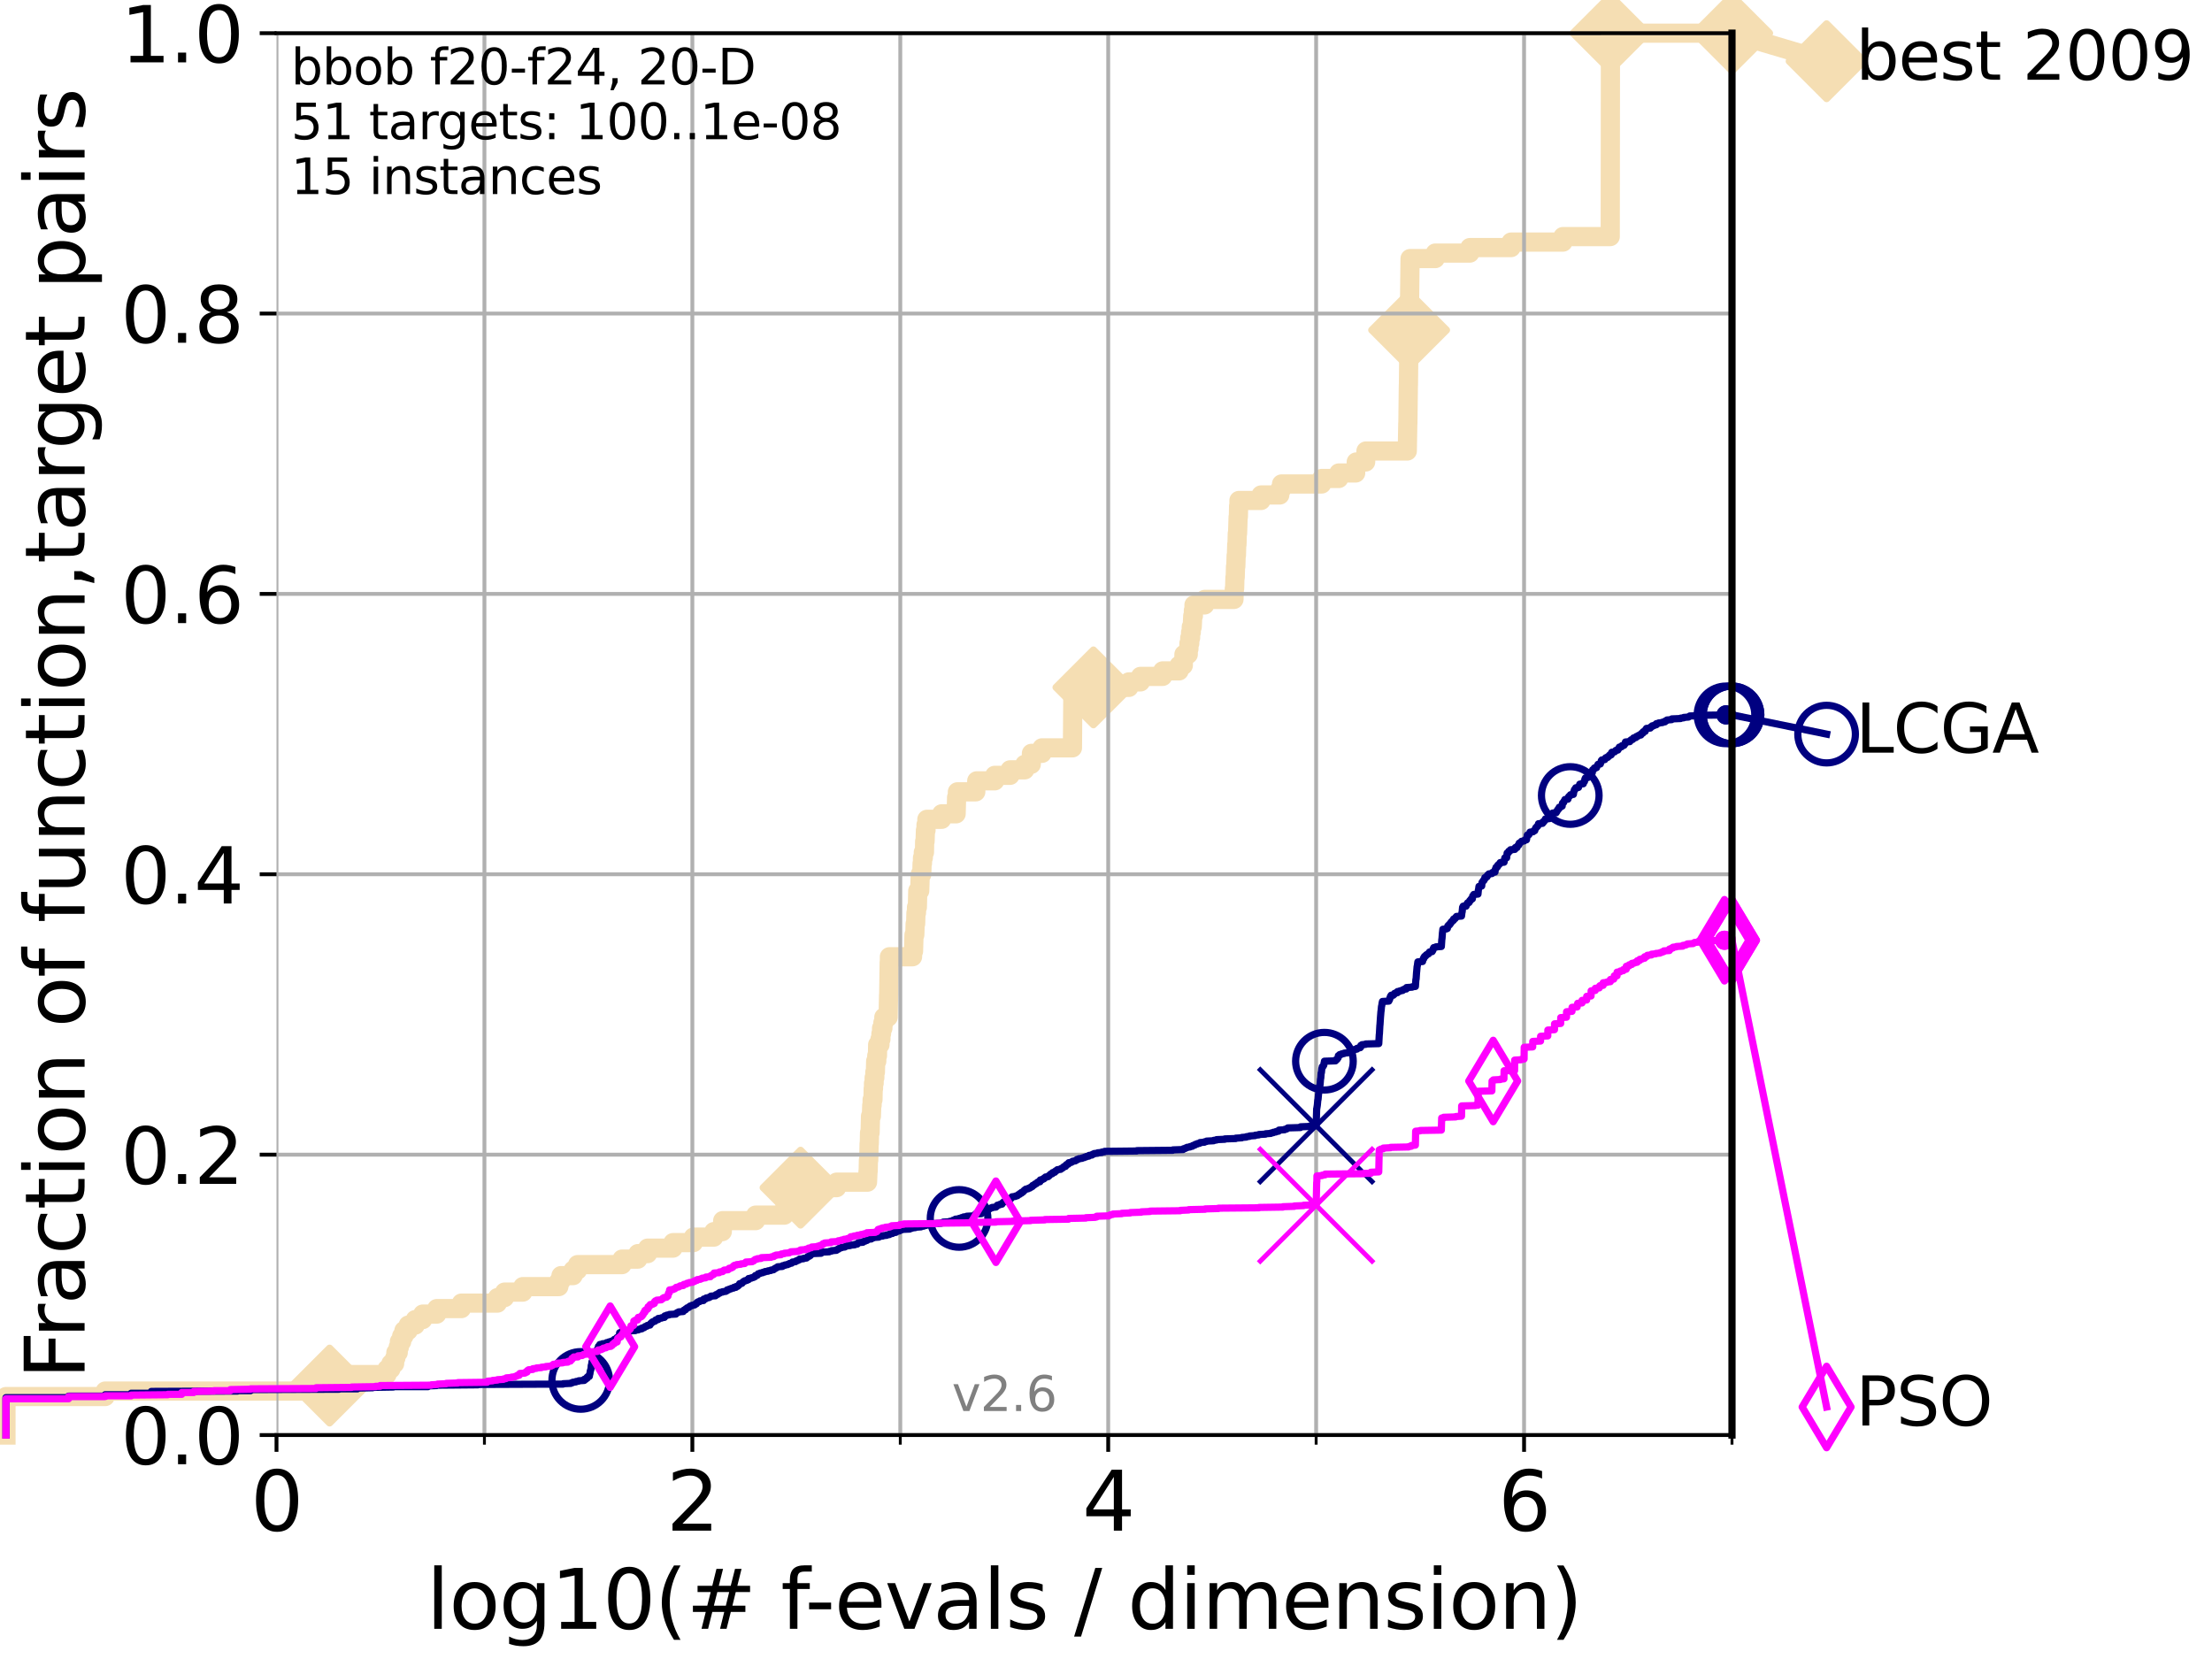 <?xml version="1.0" encoding="utf-8" standalone="no"?>
<!DOCTYPE svg PUBLIC "-//W3C//DTD SVG 1.1//EN"
  "http://www.w3.org/Graphics/SVG/1.1/DTD/svg11.dtd">
<svg xmlns:xlink="http://www.w3.org/1999/xlink" width="460.8pt" height="345.6pt" viewBox="0 0 460.8 345.6" xmlns="http://www.w3.org/2000/svg" version="1.1">
 <defs>
  <style type="text/css">*{stroke-linejoin: round; stroke-linecap: butt}</style>
 </defs>
 <g id="figure_1">
  <g id="patch_1">
   <path d="M 0 345.6 
L 460.8 345.6 
L 460.8 0 
L 0 0 
z
" style="fill: #ffffff"/>
  </g>
  <g id="axes_1">
   <g id="patch_2">
    <path d="M 57.6 298.944 
L 360.806 298.944 
L 360.806 6.912 
L 57.6 6.912 
z
" style="fill: #ffffff"/>
   </g>
   <g id="line2d_1">
    <path d="M 1.246 298.944 
L 1.246 290.927 
L 21.912 290.927 
L 21.912 289.782 
L 64.59 289.782 
L 64.59 288.637 
L 68.657 288.637 
L 68.657 287.492 
L 72.855 287.492 
L 72.855 286.347 
L 80.621 286.347 
L 80.621 285.201 
L 81.433 285.201 
L 81.433 284.056 
L 82.212 284.056 
L 82.212 282.911 
L 82.464 282.911 
L 82.464 281.766 
L 82.959 281.766 
L 82.959 280.62 
L 83.202 280.62 
L 83.202 279.475 
L 83.678 279.475 
L 83.678 278.33 
L 84.143 278.33 
L 84.143 277.185 
L 85.039 277.185 
L 85.039 276.04 
L 86.511 276.04 
L 86.511 274.894 
L 88.063 274.894 
L 88.063 273.749 
L 90.99 273.749 
L 90.99 272.604 
L 96.12 272.604 
L 96.12 271.459 
L 103.626 271.459 
L 103.626 270.313 
L 105.113 270.313 
L 105.113 269.168 
L 108.915 269.168 
L 108.915 268.023 
L 116.419 268.023 
L 116.419 266.878 
L 116.868 266.878 
L 116.868 265.733 
L 119.39 265.733 
L 119.39 264.587 
L 120.318 264.587 
L 120.318 263.442 
L 129.582 263.442 
L 129.582 262.297 
L 132.881 262.297 
L 132.881 261.152 
L 134.916 261.152 
L 134.916 260.006 
L 140.197 260.006 
L 140.197 258.861 
L 144.445 258.861 
L 144.445 257.716 
L 148.697 257.716 
L 148.697 256.571 
L 150.466 256.571 
L 150.553 254.28 
L 157.41 254.28 
L 157.41 253.135 
L 163.397 253.135 
L 163.397 251.99 
L 163.532 251.99 
L 163.532 250.845 
L 165.958 250.845 
L 165.958 249.699 
L 166.521 249.699 
L 166.521 248.554 
L 166.77 248.554 
L 166.77 247.409 
L 174.289 247.409 
L 174.289 246.264 
L 180.72 246.264 
L 180.825 243.973 
L 180.859 243.973 
L 180.904 241.683 
L 180.974 241.683 
L 181.052 238.247 
L 181.092 238.247 
L 181.141 235.957 
L 181.259 235.957 
L 181.344 232.521 
L 181.526 232.521 
L 181.602 230.231 
L 181.681 230.231 
L 181.681 229.085 
L 181.856 229.085 
L 181.903 226.795 
L 181.97 226.795 
L 181.97 225.65 
L 182.1 225.65 
L 182.1 224.504 
L 182.241 224.504 
L 182.241 223.359 
L 182.362 223.359 
L 182.416 221.069 
L 182.646 221.069 
L 182.646 219.924 
L 182.794 219.924 
L 182.832 217.633 
L 183.315 217.633 
L 183.315 216.488 
L 183.512 216.488 
L 183.512 215.343 
L 183.642 215.343 
L 183.642 214.197 
L 183.921 214.197 
L 183.921 213.052 
L 184.12 213.052 
L 184.12 211.907 
L 185.014 211.907 
L 185.104 207.326 
L 185.129 207.326 
L 185.236 200.455 
L 185.28 200.455 
L 185.28 199.31 
L 190.102 199.31 
L 190.102 198.164 
L 190.304 198.164 
L 190.406 194.729 
L 190.572 194.729 
L 190.642 192.438 
L 190.746 192.438 
L 190.812 190.148 
L 190.922 190.148 
L 190.922 189.003 
L 191.103 189.003 
L 191.187 185.567 
L 191.597 185.567 
L 191.704 182.131 
L 192.022 182.131 
L 192.09 179.841 
L 192.17 179.841 
L 192.17 178.696 
L 192.346 178.696 
L 192.346 177.55 
L 192.583 177.55 
L 192.622 175.26 
L 192.713 175.26 
L 192.785 172.969 
L 192.907 172.969 
L 192.907 171.824 
L 193.084 171.824 
L 193.084 170.679 
L 196.168 170.679 
L 196.168 169.534 
L 199.181 169.534 
L 199.277 166.098 
L 199.443 166.098 
L 199.443 164.953 
L 203.275 164.953 
L 203.275 163.808 
L 203.475 163.808 
L 203.475 162.662 
L 207.22 162.662 
L 207.22 161.517 
L 210.416 161.517 
L 210.416 160.372 
L 213.472 160.372 
L 213.472 159.227 
L 214.831 159.227 
L 214.866 156.936 
L 217.066 156.936 
L 217.066 155.791 
L 223.41 155.791 
L 223.486 145.484 
L 227.37 145.484 
L 227.37 144.339 
L 227.78 144.339 
L 227.78 143.194 
L 235.17 143.194 
L 235.17 142.048 
L 237.584 142.048 
L 237.584 140.903 
L 242.204 140.903 
L 242.204 139.758 
L 245.62 139.758 
L 245.62 138.613 
L 246.508 138.613 
L 246.508 137.467 
L 246.634 137.467 
L 246.634 136.322 
L 247.533 136.322 
L 247.533 135.177 
L 247.673 135.177 
L 247.673 134.032 
L 247.847 134.032 
L 247.847 132.887 
L 248.022 132.887 
L 248.022 131.741 
L 248.165 131.741 
L 248.165 130.596 
L 248.361 130.596 
L 248.471 128.306 
L 248.603 128.306 
L 248.603 127.16 
L 248.73 127.16 
L 248.73 126.015 
L 250.964 126.015 
L 250.964 124.87 
L 257.057 124.87 
L 257.137 122.58 
L 257.196 122.58 
L 257.259 120.289 
L 257.318 120.289 
L 257.38 117.999 
L 257.443 117.999 
L 257.511 115.708 
L 257.571 115.708 
L 257.634 113.418 
L 257.689 113.418 
L 257.751 111.127 
L 257.81 111.127 
L 257.921 107.692 
L 257.975 107.692 
L 258.024 105.401 
L 258.095 105.401 
L 258.095 104.256 
L 262.701 104.256 
L 262.701 103.111 
L 266.603 103.111 
L 266.603 101.966 
L 266.969 101.966 
L 266.969 100.82 
L 275.335 100.82 
L 275.335 99.675 
L 278.898 99.675 
L 278.898 98.53 
L 282.414 98.53 
L 282.414 97.385 
L 282.528 97.385 
L 282.528 96.239 
L 284.49 96.239 
L 284.557 93.949 
L 293.165 93.949 
L 293.269 88.223 
L 293.287 88.223 
L 293.386 80.206 
L 293.401 80.206 
L 293.494 72.19 
L 293.514 72.19 
L 293.616 63.028 
L 293.636 63.028 
L 293.743 53.866 
L 298.99 53.866 
L 298.99 52.721 
L 306.192 52.721 
L 306.192 51.576 
L 314.786 51.576 
L 314.786 50.43 
L 325.594 50.43 
L 325.594 49.285 
L 335.442 49.285 
L 335.487 6.912 
L 360.806 6.912 
L 360.806 6.912 
" style="fill: none; stroke: #f5deb3; stroke-width: 4; stroke-linecap: square"/>
   </g>
   <g id="line2d_2">
    <defs>
     <path id="me152c49d7f" d="M 0 7.778 
L 7.778 0 
L 0 -7.778 
L -7.778 0 
z
" style="stroke: #f5deb3; stroke-width: 1.5; stroke-linejoin: miter"/>
    </defs>
    <g>
     <use xlink:href="#me152c49d7f" x="68.657" y="288.637" style="fill: #f5deb3; stroke: #f5deb3; stroke-width: 1.5; stroke-linejoin: miter"/>
     <use xlink:href="#me152c49d7f" x="166.77" y="247.409" style="fill: #f5deb3; stroke: #f5deb3; stroke-width: 1.5; stroke-linejoin: miter"/>
     <use xlink:href="#me152c49d7f" x="227.78" y="143.194" style="fill: #f5deb3; stroke: #f5deb3; stroke-width: 1.5; stroke-linejoin: miter"/>
     <use xlink:href="#me152c49d7f" x="293.544" y="68.754" style="fill: #f5deb3; stroke: #f5deb3; stroke-width: 1.5; stroke-linejoin: miter"/>
     <use xlink:href="#me152c49d7f" x="335.487" y="6.912" style="fill: #f5deb3; stroke: #f5deb3; stroke-width: 1.5; stroke-linejoin: miter"/>
     <use xlink:href="#me152c49d7f" x="360.806" y="6.912" style="fill: #f5deb3; stroke: #f5deb3; stroke-width: 1.5; stroke-linejoin: miter"/>
    </g>
   </g>
   <g id="line2d_3">
    <path style="fill: none; stroke: #f5deb3; stroke-width: 4; stroke-linecap: square"/>
    <g/>
   </g>
   <g id="line2d_4">
    <path d="M 360.806 6.912 
L 380.515 12.753 
" style="fill: none; stroke: #f5deb3; stroke-width: 4; stroke-linecap: square"/>
    <g>
     <use xlink:href="#me152c49d7f" x="360.806" y="6.912" style="fill: #f5deb3; stroke: #f5deb3; stroke-width: 1.5; stroke-linejoin: miter"/>
     <use xlink:href="#me152c49d7f" x="380.515" y="12.753" style="fill: #f5deb3; stroke: #f5deb3; stroke-width: 1.5; stroke-linejoin: miter"/>
    </g>
   </g>
   <g id="matplotlib.axis_1">
    <g id="xtick_1">
     <g id="line2d_5">
      <path d="M 57.6 298.944 
L 57.6 6.912 
" clip-path="url(#p94245c36ce)" style="fill: none; stroke: #b0b0b0; stroke-width: 0.8; stroke-linecap: square"/>
     </g>
     <g id="line2d_6">
      <defs>
       <path id="m81d7749a93" d="M 0 0 
L 0 3.5 
" style="stroke: #000000; stroke-width: 0.8"/>
      </defs>
      <g>
       <use xlink:href="#m81d7749a93" x="57.6" y="298.944" style="stroke: #000000; stroke-width: 0.8"/>
      </g>
     </g>
     <g id="text_1">
      <!-- 0 -->
      <g transform="translate(52.192 318.861)scale(0.17 -0.17)">
       <defs>
        <path id="DejaVuSans-30" d="M 2034 4250 
Q 1547 4250 1301 3770 
Q 1056 3291 1056 2328 
Q 1056 1369 1301 889 
Q 1547 409 2034 409 
Q 2525 409 2770 889 
Q 3016 1369 3016 2328 
Q 3016 3291 2770 3770 
Q 2525 4250 2034 4250 
z
M 2034 4750 
Q 2819 4750 3233 4129 
Q 3647 3509 3647 2328 
Q 3647 1150 3233 529 
Q 2819 -91 2034 -91 
Q 1250 -91 836 529 
Q 422 1150 422 2328 
Q 422 3509 836 4129 
Q 1250 4750 2034 4750 
z
" transform="scale(0.016)"/>
       </defs>
       <use xlink:href="#DejaVuSans-30"/>
      </g>
     </g>
    </g>
    <g id="xtick_2">
     <g id="line2d_7">
      <path d="M 144.23 298.944 
L 144.23 6.912 
" clip-path="url(#p94245c36ce)" style="fill: none; stroke: #b0b0b0; stroke-width: 0.8; stroke-linecap: square"/>
     </g>
     <g id="line2d_8">
      <g>
       <use xlink:href="#m81d7749a93" x="144.23" y="298.944" style="stroke: #000000; stroke-width: 0.8"/>
      </g>
     </g>
     <g id="text_2">
      <!-- 2 -->
      <g transform="translate(138.822 318.861)scale(0.17 -0.17)">
       <defs>
        <path id="DejaVuSans-32" d="M 1228 531 
L 3431 531 
L 3431 0 
L 469 0 
L 469 531 
Q 828 903 1448 1529 
Q 2069 2156 2228 2338 
Q 2531 2678 2651 2914 
Q 2772 3150 2772 3378 
Q 2772 3750 2511 3984 
Q 2250 4219 1831 4219 
Q 1534 4219 1204 4116 
Q 875 4013 500 3803 
L 500 4441 
Q 881 4594 1212 4672 
Q 1544 4750 1819 4750 
Q 2544 4750 2975 4387 
Q 3406 4025 3406 3419 
Q 3406 3131 3298 2873 
Q 3191 2616 2906 2266 
Q 2828 2175 2409 1742 
Q 1991 1309 1228 531 
z
" transform="scale(0.016)"/>
       </defs>
       <use xlink:href="#DejaVuSans-32"/>
      </g>
     </g>
    </g>
    <g id="xtick_3">
     <g id="line2d_9">
      <path d="M 230.861 298.944 
L 230.861 6.912 
" clip-path="url(#p94245c36ce)" style="fill: none; stroke: #b0b0b0; stroke-width: 0.8; stroke-linecap: square"/>
     </g>
     <g id="line2d_10">
      <g>
       <use xlink:href="#m81d7749a93" x="230.861" y="298.944" style="stroke: #000000; stroke-width: 0.8"/>
      </g>
     </g>
     <g id="text_3">
      <!-- 4 -->
      <g transform="translate(225.453 318.861)scale(0.17 -0.17)">
       <defs>
        <path id="DejaVuSans-34" d="M 2419 4116 
L 825 1625 
L 2419 1625 
L 2419 4116 
z
M 2253 4666 
L 3047 4666 
L 3047 1625 
L 3713 1625 
L 3713 1100 
L 3047 1100 
L 3047 0 
L 2419 0 
L 2419 1100 
L 313 1100 
L 313 1709 
L 2253 4666 
z
" transform="scale(0.016)"/>
       </defs>
       <use xlink:href="#DejaVuSans-34"/>
      </g>
     </g>
    </g>
    <g id="xtick_4">
     <g id="line2d_11">
      <path d="M 317.491 298.944 
L 317.491 6.912 
" clip-path="url(#p94245c36ce)" style="fill: none; stroke: #b0b0b0; stroke-width: 0.8; stroke-linecap: square"/>
     </g>
     <g id="line2d_12">
      <g>
       <use xlink:href="#m81d7749a93" x="317.491" y="298.944" style="stroke: #000000; stroke-width: 0.8"/>
      </g>
     </g>
     <g id="text_4">
      <!-- 6 -->
      <g transform="translate(312.083 318.861)scale(0.17 -0.17)">
       <defs>
        <path id="DejaVuSans-36" d="M 2113 2584 
Q 1688 2584 1439 2293 
Q 1191 2003 1191 1497 
Q 1191 994 1439 701 
Q 1688 409 2113 409 
Q 2538 409 2786 701 
Q 3034 994 3034 1497 
Q 3034 2003 2786 2293 
Q 2538 2584 2113 2584 
z
M 3366 4563 
L 3366 3988 
Q 3128 4100 2886 4159 
Q 2644 4219 2406 4219 
Q 1781 4219 1451 3797 
Q 1122 3375 1075 2522 
Q 1259 2794 1537 2939 
Q 1816 3084 2150 3084 
Q 2853 3084 3261 2657 
Q 3669 2231 3669 1497 
Q 3669 778 3244 343 
Q 2819 -91 2113 -91 
Q 1303 -91 875 529 
Q 447 1150 447 2328 
Q 447 3434 972 4092 
Q 1497 4750 2381 4750 
Q 2619 4750 2861 4703 
Q 3103 4656 3366 4563 
z
" transform="scale(0.016)"/>
       </defs>
       <use xlink:href="#DejaVuSans-36"/>
      </g>
     </g>
    </g>
    <g id="xtick_5">
     <g id="line2d_13">
      <path d="M 100.915 298.944 
L 100.915 6.912 
" clip-path="url(#p94245c36ce)" style="fill: none; stroke: #b0b0b0; stroke-width: 0.8; stroke-linecap: square"/>
     </g>
     <g id="line2d_14">
      <defs>
       <path id="mcd7e8d8bc3" d="M 0 0 
L 0 2 
" style="stroke: #000000; stroke-width: 0.6"/>
      </defs>
      <g>
       <use xlink:href="#mcd7e8d8bc3" x="100.915" y="298.944" style="stroke: #000000; stroke-width: 0.6"/>
      </g>
     </g>
    </g>
    <g id="xtick_6">
     <g id="line2d_15">
      <path d="M 187.546 298.944 
L 187.546 6.912 
" clip-path="url(#p94245c36ce)" style="fill: none; stroke: #b0b0b0; stroke-width: 0.8; stroke-linecap: square"/>
     </g>
     <g id="line2d_16">
      <g>
       <use xlink:href="#mcd7e8d8bc3" x="187.546" y="298.944" style="stroke: #000000; stroke-width: 0.6"/>
      </g>
     </g>
    </g>
    <g id="xtick_7">
     <g id="line2d_17">
      <path d="M 274.176 298.944 
L 274.176 6.912 
" clip-path="url(#p94245c36ce)" style="fill: none; stroke: #b0b0b0; stroke-width: 0.8; stroke-linecap: square"/>
     </g>
     <g id="line2d_18">
      <g>
       <use xlink:href="#mcd7e8d8bc3" x="274.176" y="298.944" style="stroke: #000000; stroke-width: 0.6"/>
      </g>
     </g>
    </g>
    <g id="xtick_8">
     <g id="line2d_19">
      <path d="M 360.806 298.944 
L 360.806 6.912 
" clip-path="url(#p94245c36ce)" style="fill: none; stroke: #b0b0b0; stroke-width: 0.8; stroke-linecap: square"/>
     </g>
     <g id="line2d_20">
      <g>
       <use xlink:href="#mcd7e8d8bc3" x="360.806" y="298.944" style="stroke: #000000; stroke-width: 0.6"/>
      </g>
     </g>
    </g>
    <g id="text_5">
     <!-- log10(# f-evals / dimension) -->
     <g transform="translate(88.823 339.314)scale(0.17 -0.17)">
      <defs>
       <path id="DejaVuSans-6c" d="M 603 4863 
L 1178 4863 
L 1178 0 
L 603 0 
L 603 4863 
z
" transform="scale(0.016)"/>
       <path id="DejaVuSans-6f" d="M 1959 3097 
Q 1497 3097 1228 2736 
Q 959 2375 959 1747 
Q 959 1119 1226 758 
Q 1494 397 1959 397 
Q 2419 397 2687 759 
Q 2956 1122 2956 1747 
Q 2956 2369 2687 2733 
Q 2419 3097 1959 3097 
z
M 1959 3584 
Q 2709 3584 3137 3096 
Q 3566 2609 3566 1747 
Q 3566 888 3137 398 
Q 2709 -91 1959 -91 
Q 1206 -91 779 398 
Q 353 888 353 1747 
Q 353 2609 779 3096 
Q 1206 3584 1959 3584 
z
" transform="scale(0.016)"/>
       <path id="DejaVuSans-67" d="M 2906 1791 
Q 2906 2416 2648 2759 
Q 2391 3103 1925 3103 
Q 1463 3103 1205 2759 
Q 947 2416 947 1791 
Q 947 1169 1205 825 
Q 1463 481 1925 481 
Q 2391 481 2648 825 
Q 2906 1169 2906 1791 
z
M 3481 434 
Q 3481 -459 3084 -895 
Q 2688 -1331 1869 -1331 
Q 1566 -1331 1297 -1286 
Q 1028 -1241 775 -1147 
L 775 -588 
Q 1028 -725 1275 -790 
Q 1522 -856 1778 -856 
Q 2344 -856 2625 -561 
Q 2906 -266 2906 331 
L 2906 616 
Q 2728 306 2450 153 
Q 2172 0 1784 0 
Q 1141 0 747 490 
Q 353 981 353 1791 
Q 353 2603 747 3093 
Q 1141 3584 1784 3584 
Q 2172 3584 2450 3431 
Q 2728 3278 2906 2969 
L 2906 3500 
L 3481 3500 
L 3481 434 
z
" transform="scale(0.016)"/>
       <path id="DejaVuSans-31" d="M 794 531 
L 1825 531 
L 1825 4091 
L 703 3866 
L 703 4441 
L 1819 4666 
L 2450 4666 
L 2450 531 
L 3481 531 
L 3481 0 
L 794 0 
L 794 531 
z
" transform="scale(0.016)"/>
       <path id="DejaVuSans-28" d="M 1984 4856 
Q 1566 4138 1362 3434 
Q 1159 2731 1159 2009 
Q 1159 1288 1364 580 
Q 1569 -128 1984 -844 
L 1484 -844 
Q 1016 -109 783 600 
Q 550 1309 550 2009 
Q 550 2706 781 3412 
Q 1013 4119 1484 4856 
L 1984 4856 
z
" transform="scale(0.016)"/>
       <path id="DejaVuSans-23" d="M 3272 2816 
L 2363 2816 
L 2100 1772 
L 3016 1772 
L 3272 2816 
z
M 2803 4594 
L 2478 3297 
L 3391 3297 
L 3719 4594 
L 4219 4594 
L 3897 3297 
L 4872 3297 
L 4872 2816 
L 3775 2816 
L 3519 1772 
L 4513 1772 
L 4513 1294 
L 3397 1294 
L 3072 0 
L 2572 0 
L 2894 1294 
L 1978 1294 
L 1656 0 
L 1153 0 
L 1478 1294 
L 494 1294 
L 494 1772 
L 1594 1772 
L 1856 2816 
L 850 2816 
L 850 3297 
L 1978 3297 
L 2297 4594 
L 2803 4594 
z
" transform="scale(0.016)"/>
       <path id="DejaVuSans-20" transform="scale(0.016)"/>
       <path id="DejaVuSans-66" d="M 2375 4863 
L 2375 4384 
L 1825 4384 
Q 1516 4384 1395 4259 
Q 1275 4134 1275 3809 
L 1275 3500 
L 2222 3500 
L 2222 3053 
L 1275 3053 
L 1275 0 
L 697 0 
L 697 3053 
L 147 3053 
L 147 3500 
L 697 3500 
L 697 3744 
Q 697 4328 969 4595 
Q 1241 4863 1831 4863 
L 2375 4863 
z
" transform="scale(0.016)"/>
       <path id="DejaVuSans-2d" d="M 313 2009 
L 1997 2009 
L 1997 1497 
L 313 1497 
L 313 2009 
z
" transform="scale(0.016)"/>
       <path id="DejaVuSans-65" d="M 3597 1894 
L 3597 1613 
L 953 1613 
Q 991 1019 1311 708 
Q 1631 397 2203 397 
Q 2534 397 2845 478 
Q 3156 559 3463 722 
L 3463 178 
Q 3153 47 2828 -22 
Q 2503 -91 2169 -91 
Q 1331 -91 842 396 
Q 353 884 353 1716 
Q 353 2575 817 3079 
Q 1281 3584 2069 3584 
Q 2775 3584 3186 3129 
Q 3597 2675 3597 1894 
z
M 3022 2063 
Q 3016 2534 2758 2815 
Q 2500 3097 2075 3097 
Q 1594 3097 1305 2825 
Q 1016 2553 972 2059 
L 3022 2063 
z
" transform="scale(0.016)"/>
       <path id="DejaVuSans-76" d="M 191 3500 
L 800 3500 
L 1894 563 
L 2988 3500 
L 3597 3500 
L 2284 0 
L 1503 0 
L 191 3500 
z
" transform="scale(0.016)"/>
       <path id="DejaVuSans-61" d="M 2194 1759 
Q 1497 1759 1228 1600 
Q 959 1441 959 1056 
Q 959 750 1161 570 
Q 1363 391 1709 391 
Q 2188 391 2477 730 
Q 2766 1069 2766 1631 
L 2766 1759 
L 2194 1759 
z
M 3341 1997 
L 3341 0 
L 2766 0 
L 2766 531 
Q 2569 213 2275 61 
Q 1981 -91 1556 -91 
Q 1019 -91 701 211 
Q 384 513 384 1019 
Q 384 1609 779 1909 
Q 1175 2209 1959 2209 
L 2766 2209 
L 2766 2266 
Q 2766 2663 2505 2880 
Q 2244 3097 1772 3097 
Q 1472 3097 1187 3025 
Q 903 2953 641 2809 
L 641 3341 
Q 956 3463 1253 3523 
Q 1550 3584 1831 3584 
Q 2591 3584 2966 3190 
Q 3341 2797 3341 1997 
z
" transform="scale(0.016)"/>
       <path id="DejaVuSans-73" d="M 2834 3397 
L 2834 2853 
Q 2591 2978 2328 3040 
Q 2066 3103 1784 3103 
Q 1356 3103 1142 2972 
Q 928 2841 928 2578 
Q 928 2378 1081 2264 
Q 1234 2150 1697 2047 
L 1894 2003 
Q 2506 1872 2764 1633 
Q 3022 1394 3022 966 
Q 3022 478 2636 193 
Q 2250 -91 1575 -91 
Q 1294 -91 989 -36 
Q 684 19 347 128 
L 347 722 
Q 666 556 975 473 
Q 1284 391 1588 391 
Q 1994 391 2212 530 
Q 2431 669 2431 922 
Q 2431 1156 2273 1281 
Q 2116 1406 1581 1522 
L 1381 1569 
Q 847 1681 609 1914 
Q 372 2147 372 2553 
Q 372 3047 722 3315 
Q 1072 3584 1716 3584 
Q 2034 3584 2315 3537 
Q 2597 3491 2834 3397 
z
" transform="scale(0.016)"/>
       <path id="DejaVuSans-2f" d="M 1625 4666 
L 2156 4666 
L 531 -594 
L 0 -594 
L 1625 4666 
z
" transform="scale(0.016)"/>
       <path id="DejaVuSans-64" d="M 2906 2969 
L 2906 4863 
L 3481 4863 
L 3481 0 
L 2906 0 
L 2906 525 
Q 2725 213 2448 61 
Q 2172 -91 1784 -91 
Q 1150 -91 751 415 
Q 353 922 353 1747 
Q 353 2572 751 3078 
Q 1150 3584 1784 3584 
Q 2172 3584 2448 3432 
Q 2725 3281 2906 2969 
z
M 947 1747 
Q 947 1113 1208 752 
Q 1469 391 1925 391 
Q 2381 391 2643 752 
Q 2906 1113 2906 1747 
Q 2906 2381 2643 2742 
Q 2381 3103 1925 3103 
Q 1469 3103 1208 2742 
Q 947 2381 947 1747 
z
" transform="scale(0.016)"/>
       <path id="DejaVuSans-69" d="M 603 3500 
L 1178 3500 
L 1178 0 
L 603 0 
L 603 3500 
z
M 603 4863 
L 1178 4863 
L 1178 4134 
L 603 4134 
L 603 4863 
z
" transform="scale(0.016)"/>
       <path id="DejaVuSans-6d" d="M 3328 2828 
Q 3544 3216 3844 3400 
Q 4144 3584 4550 3584 
Q 5097 3584 5394 3201 
Q 5691 2819 5691 2113 
L 5691 0 
L 5113 0 
L 5113 2094 
Q 5113 2597 4934 2840 
Q 4756 3084 4391 3084 
Q 3944 3084 3684 2787 
Q 3425 2491 3425 1978 
L 3425 0 
L 2847 0 
L 2847 2094 
Q 2847 2600 2669 2842 
Q 2491 3084 2119 3084 
Q 1678 3084 1418 2786 
Q 1159 2488 1159 1978 
L 1159 0 
L 581 0 
L 581 3500 
L 1159 3500 
L 1159 2956 
Q 1356 3278 1631 3431 
Q 1906 3584 2284 3584 
Q 2666 3584 2933 3390 
Q 3200 3197 3328 2828 
z
" transform="scale(0.016)"/>
       <path id="DejaVuSans-6e" d="M 3513 2113 
L 3513 0 
L 2938 0 
L 2938 2094 
Q 2938 2591 2744 2837 
Q 2550 3084 2163 3084 
Q 1697 3084 1428 2787 
Q 1159 2491 1159 1978 
L 1159 0 
L 581 0 
L 581 3500 
L 1159 3500 
L 1159 2956 
Q 1366 3272 1645 3428 
Q 1925 3584 2291 3584 
Q 2894 3584 3203 3211 
Q 3513 2838 3513 2113 
z
" transform="scale(0.016)"/>
       <path id="DejaVuSans-29" d="M 513 4856 
L 1013 4856 
Q 1481 4119 1714 3412 
Q 1947 2706 1947 2009 
Q 1947 1309 1714 600 
Q 1481 -109 1013 -844 
L 513 -844 
Q 928 -128 1133 580 
Q 1338 1288 1338 2009 
Q 1338 2731 1133 3434 
Q 928 4138 513 4856 
z
" transform="scale(0.016)"/>
      </defs>
      <use xlink:href="#DejaVuSans-6c"/>
      <use xlink:href="#DejaVuSans-6f" x="27.783"/>
      <use xlink:href="#DejaVuSans-67" x="88.965"/>
      <use xlink:href="#DejaVuSans-31" x="152.441"/>
      <use xlink:href="#DejaVuSans-30" x="216.064"/>
      <use xlink:href="#DejaVuSans-28" x="279.688"/>
      <use xlink:href="#DejaVuSans-23" x="318.701"/>
      <use xlink:href="#DejaVuSans-20" x="402.49"/>
      <use xlink:href="#DejaVuSans-66" x="434.277"/>
      <use xlink:href="#DejaVuSans-2d" x="463.982"/>
      <use xlink:href="#DejaVuSans-65" x="500.066"/>
      <use xlink:href="#DejaVuSans-76" x="561.59"/>
      <use xlink:href="#DejaVuSans-61" x="620.77"/>
      <use xlink:href="#DejaVuSans-6c" x="682.049"/>
      <use xlink:href="#DejaVuSans-73" x="709.832"/>
      <use xlink:href="#DejaVuSans-20" x="761.932"/>
      <use xlink:href="#DejaVuSans-2f" x="793.719"/>
      <use xlink:href="#DejaVuSans-20" x="827.41"/>
      <use xlink:href="#DejaVuSans-64" x="859.197"/>
      <use xlink:href="#DejaVuSans-69" x="922.674"/>
      <use xlink:href="#DejaVuSans-6d" x="950.457"/>
      <use xlink:href="#DejaVuSans-65" x="1047.869"/>
      <use xlink:href="#DejaVuSans-6e" x="1109.393"/>
      <use xlink:href="#DejaVuSans-73" x="1172.771"/>
      <use xlink:href="#DejaVuSans-69" x="1224.871"/>
      <use xlink:href="#DejaVuSans-6f" x="1252.654"/>
      <use xlink:href="#DejaVuSans-6e" x="1313.836"/>
      <use xlink:href="#DejaVuSans-29" x="1377.215"/>
     </g>
    </g>
   </g>
   <g id="matplotlib.axis_2">
    <g id="ytick_1">
     <g id="line2d_21">
      <path d="M 57.6 298.944 
L 360.806 298.944 
" clip-path="url(#p94245c36ce)" style="fill: none; stroke: #b0b0b0; stroke-width: 0.8; stroke-linecap: square"/>
     </g>
     <g id="line2d_22">
      <defs>
       <path id="m8108b060fe" d="M 0 0 
L -3.5 0 
" style="stroke: #000000; stroke-width: 0.8"/>
      </defs>
      <g>
       <use xlink:href="#m8108b060fe" x="57.6" y="298.944" style="stroke: #000000; stroke-width: 0.8"/>
      </g>
     </g>
     <g id="text_6">
      <!-- 0.0 -->
      <g transform="translate(25.155 305.023)scale(0.16 -0.16)">
       <defs>
        <path id="DejaVuSans-2e" d="M 684 794 
L 1344 794 
L 1344 0 
L 684 0 
L 684 794 
z
" transform="scale(0.016)"/>
       </defs>
       <use xlink:href="#DejaVuSans-30"/>
       <use xlink:href="#DejaVuSans-2e" x="63.623"/>
       <use xlink:href="#DejaVuSans-30" x="95.41"/>
      </g>
     </g>
    </g>
    <g id="ytick_2">
     <g id="line2d_23">
      <path d="M 57.6 240.538 
L 360.806 240.538 
" clip-path="url(#p94245c36ce)" style="fill: none; stroke: #b0b0b0; stroke-width: 0.8; stroke-linecap: square"/>
     </g>
     <g id="line2d_24">
      <g>
       <use xlink:href="#m8108b060fe" x="57.6" y="240.538" style="stroke: #000000; stroke-width: 0.8"/>
      </g>
     </g>
     <g id="text_7">
      <!-- 0.2 -->
      <g transform="translate(25.155 246.616)scale(0.16 -0.16)">
       <use xlink:href="#DejaVuSans-30"/>
       <use xlink:href="#DejaVuSans-2e" x="63.623"/>
       <use xlink:href="#DejaVuSans-32" x="95.41"/>
      </g>
     </g>
    </g>
    <g id="ytick_3">
     <g id="line2d_25">
      <path d="M 57.6 182.131 
L 360.806 182.131 
" clip-path="url(#p94245c36ce)" style="fill: none; stroke: #b0b0b0; stroke-width: 0.8; stroke-linecap: square"/>
     </g>
     <g id="line2d_26">
      <g>
       <use xlink:href="#m8108b060fe" x="57.6" y="182.131" style="stroke: #000000; stroke-width: 0.8"/>
      </g>
     </g>
     <g id="text_8">
      <!-- 0.4 -->
      <g transform="translate(25.155 188.21)scale(0.16 -0.16)">
       <use xlink:href="#DejaVuSans-30"/>
       <use xlink:href="#DejaVuSans-2e" x="63.623"/>
       <use xlink:href="#DejaVuSans-34" x="95.41"/>
      </g>
     </g>
    </g>
    <g id="ytick_4">
     <g id="line2d_27">
      <path d="M 57.6 123.725 
L 360.806 123.725 
" clip-path="url(#p94245c36ce)" style="fill: none; stroke: #b0b0b0; stroke-width: 0.8; stroke-linecap: square"/>
     </g>
     <g id="line2d_28">
      <g>
       <use xlink:href="#m8108b060fe" x="57.6" y="123.725" style="stroke: #000000; stroke-width: 0.8"/>
      </g>
     </g>
     <g id="text_9">
      <!-- 0.6 -->
      <g transform="translate(25.155 129.804)scale(0.16 -0.16)">
       <use xlink:href="#DejaVuSans-30"/>
       <use xlink:href="#DejaVuSans-2e" x="63.623"/>
       <use xlink:href="#DejaVuSans-36" x="95.41"/>
      </g>
     </g>
    </g>
    <g id="ytick_5">
     <g id="line2d_29">
      <path d="M 57.6 65.318 
L 360.806 65.318 
" clip-path="url(#p94245c36ce)" style="fill: none; stroke: #b0b0b0; stroke-width: 0.8; stroke-linecap: square"/>
     </g>
     <g id="line2d_30">
      <g>
       <use xlink:href="#m8108b060fe" x="57.6" y="65.318" style="stroke: #000000; stroke-width: 0.8"/>
      </g>
     </g>
     <g id="text_10">
      <!-- 0.8 -->
      <g transform="translate(25.155 71.397)scale(0.16 -0.16)">
       <defs>
        <path id="DejaVuSans-38" d="M 2034 2216 
Q 1584 2216 1326 1975 
Q 1069 1734 1069 1313 
Q 1069 891 1326 650 
Q 1584 409 2034 409 
Q 2484 409 2743 651 
Q 3003 894 3003 1313 
Q 3003 1734 2745 1975 
Q 2488 2216 2034 2216 
z
M 1403 2484 
Q 997 2584 770 2862 
Q 544 3141 544 3541 
Q 544 4100 942 4425 
Q 1341 4750 2034 4750 
Q 2731 4750 3128 4425 
Q 3525 4100 3525 3541 
Q 3525 3141 3298 2862 
Q 3072 2584 2669 2484 
Q 3125 2378 3379 2068 
Q 3634 1759 3634 1313 
Q 3634 634 3220 271 
Q 2806 -91 2034 -91 
Q 1263 -91 848 271 
Q 434 634 434 1313 
Q 434 1759 690 2068 
Q 947 2378 1403 2484 
z
M 1172 3481 
Q 1172 3119 1398 2916 
Q 1625 2713 2034 2713 
Q 2441 2713 2670 2916 
Q 2900 3119 2900 3481 
Q 2900 3844 2670 4047 
Q 2441 4250 2034 4250 
Q 1625 4250 1398 4047 
Q 1172 3844 1172 3481 
z
" transform="scale(0.016)"/>
       </defs>
       <use xlink:href="#DejaVuSans-30"/>
       <use xlink:href="#DejaVuSans-2e" x="63.623"/>
       <use xlink:href="#DejaVuSans-38" x="95.41"/>
      </g>
     </g>
    </g>
    <g id="ytick_6">
     <g id="line2d_31">
      <path d="M 57.6 6.912 
L 360.806 6.912 
" clip-path="url(#p94245c36ce)" style="fill: none; stroke: #b0b0b0; stroke-width: 0.8; stroke-linecap: square"/>
     </g>
     <g id="line2d_32">
      <g>
       <use xlink:href="#m8108b060fe" x="57.6" y="6.912" style="stroke: #000000; stroke-width: 0.8"/>
      </g>
     </g>
     <g id="text_11">
      <!-- 1.0 -->
      <g transform="translate(25.155 12.991)scale(0.16 -0.16)">
       <use xlink:href="#DejaVuSans-31"/>
       <use xlink:href="#DejaVuSans-2e" x="63.623"/>
       <use xlink:href="#DejaVuSans-30" x="95.41"/>
      </g>
     </g>
    </g>
    <g id="text_12">
     <!-- Fraction of function,target pairs -->
     <g transform="translate(17.62 287.313)rotate(-90)scale(0.17 -0.17)">
      <defs>
       <path id="DejaVuSans-46" d="M 628 4666 
L 3309 4666 
L 3309 4134 
L 1259 4134 
L 1259 2759 
L 3109 2759 
L 3109 2228 
L 1259 2228 
L 1259 0 
L 628 0 
L 628 4666 
z
" transform="scale(0.016)"/>
       <path id="DejaVuSans-72" d="M 2631 2963 
Q 2534 3019 2420 3045 
Q 2306 3072 2169 3072 
Q 1681 3072 1420 2755 
Q 1159 2438 1159 1844 
L 1159 0 
L 581 0 
L 581 3500 
L 1159 3500 
L 1159 2956 
Q 1341 3275 1631 3429 
Q 1922 3584 2338 3584 
Q 2397 3584 2469 3576 
Q 2541 3569 2628 3553 
L 2631 2963 
z
" transform="scale(0.016)"/>
       <path id="DejaVuSans-63" d="M 3122 3366 
L 3122 2828 
Q 2878 2963 2633 3030 
Q 2388 3097 2138 3097 
Q 1578 3097 1268 2742 
Q 959 2388 959 1747 
Q 959 1106 1268 751 
Q 1578 397 2138 397 
Q 2388 397 2633 464 
Q 2878 531 3122 666 
L 3122 134 
Q 2881 22 2623 -34 
Q 2366 -91 2075 -91 
Q 1284 -91 818 406 
Q 353 903 353 1747 
Q 353 2603 823 3093 
Q 1294 3584 2113 3584 
Q 2378 3584 2631 3529 
Q 2884 3475 3122 3366 
z
" transform="scale(0.016)"/>
       <path id="DejaVuSans-74" d="M 1172 4494 
L 1172 3500 
L 2356 3500 
L 2356 3053 
L 1172 3053 
L 1172 1153 
Q 1172 725 1289 603 
Q 1406 481 1766 481 
L 2356 481 
L 2356 0 
L 1766 0 
Q 1100 0 847 248 
Q 594 497 594 1153 
L 594 3053 
L 172 3053 
L 172 3500 
L 594 3500 
L 594 4494 
L 1172 4494 
z
" transform="scale(0.016)"/>
       <path id="DejaVuSans-75" d="M 544 1381 
L 544 3500 
L 1119 3500 
L 1119 1403 
Q 1119 906 1312 657 
Q 1506 409 1894 409 
Q 2359 409 2629 706 
Q 2900 1003 2900 1516 
L 2900 3500 
L 3475 3500 
L 3475 0 
L 2900 0 
L 2900 538 
Q 2691 219 2414 64 
Q 2138 -91 1772 -91 
Q 1169 -91 856 284 
Q 544 659 544 1381 
z
M 1991 3584 
L 1991 3584 
z
" transform="scale(0.016)"/>
       <path id="DejaVuSans-2c" d="M 750 794 
L 1409 794 
L 1409 256 
L 897 -744 
L 494 -744 
L 750 256 
L 750 794 
z
" transform="scale(0.016)"/>
       <path id="DejaVuSans-70" d="M 1159 525 
L 1159 -1331 
L 581 -1331 
L 581 3500 
L 1159 3500 
L 1159 2969 
Q 1341 3281 1617 3432 
Q 1894 3584 2278 3584 
Q 2916 3584 3314 3078 
Q 3713 2572 3713 1747 
Q 3713 922 3314 415 
Q 2916 -91 2278 -91 
Q 1894 -91 1617 61 
Q 1341 213 1159 525 
z
M 3116 1747 
Q 3116 2381 2855 2742 
Q 2594 3103 2138 3103 
Q 1681 3103 1420 2742 
Q 1159 2381 1159 1747 
Q 1159 1113 1420 752 
Q 1681 391 2138 391 
Q 2594 391 2855 752 
Q 3116 1113 3116 1747 
z
" transform="scale(0.016)"/>
      </defs>
      <use xlink:href="#DejaVuSans-46"/>
      <use xlink:href="#DejaVuSans-72" x="50.27"/>
      <use xlink:href="#DejaVuSans-61" x="91.383"/>
      <use xlink:href="#DejaVuSans-63" x="152.662"/>
      <use xlink:href="#DejaVuSans-74" x="207.643"/>
      <use xlink:href="#DejaVuSans-69" x="246.852"/>
      <use xlink:href="#DejaVuSans-6f" x="274.635"/>
      <use xlink:href="#DejaVuSans-6e" x="335.816"/>
      <use xlink:href="#DejaVuSans-20" x="399.195"/>
      <use xlink:href="#DejaVuSans-6f" x="430.982"/>
      <use xlink:href="#DejaVuSans-66" x="492.164"/>
      <use xlink:href="#DejaVuSans-20" x="527.369"/>
      <use xlink:href="#DejaVuSans-66" x="559.156"/>
      <use xlink:href="#DejaVuSans-75" x="594.361"/>
      <use xlink:href="#DejaVuSans-6e" x="657.74"/>
      <use xlink:href="#DejaVuSans-63" x="721.119"/>
      <use xlink:href="#DejaVuSans-74" x="776.1"/>
      <use xlink:href="#DejaVuSans-69" x="815.309"/>
      <use xlink:href="#DejaVuSans-6f" x="843.092"/>
      <use xlink:href="#DejaVuSans-6e" x="904.273"/>
      <use xlink:href="#DejaVuSans-2c" x="967.652"/>
      <use xlink:href="#DejaVuSans-74" x="999.439"/>
      <use xlink:href="#DejaVuSans-61" x="1038.648"/>
      <use xlink:href="#DejaVuSans-72" x="1099.928"/>
      <use xlink:href="#DejaVuSans-67" x="1139.291"/>
      <use xlink:href="#DejaVuSans-65" x="1202.768"/>
      <use xlink:href="#DejaVuSans-74" x="1264.291"/>
      <use xlink:href="#DejaVuSans-20" x="1303.5"/>
      <use xlink:href="#DejaVuSans-70" x="1335.287"/>
      <use xlink:href="#DejaVuSans-61" x="1398.764"/>
      <use xlink:href="#DejaVuSans-69" x="1460.043"/>
      <use xlink:href="#DejaVuSans-72" x="1487.826"/>
      <use xlink:href="#DejaVuSans-73" x="1528.939"/>
     </g>
    </g>
   </g>
   <g id="line2d_33">
    <defs>
     <path id="mca08a8380c" d="M 0 1.5 
C 0.398 1.5 0.779 1.342 1.061 1.061 
C 1.342 0.779 1.5 0.398 1.5 0 
C 1.5 -0.398 1.342 -0.779 1.061 -1.061 
C 0.779 -1.342 0.398 -1.5 0 -1.5 
C -0.398 -1.5 -0.779 -1.342 -1.061 -1.061 
C -1.342 -0.779 -1.5 -0.398 -1.5 0 
C -1.5 0.398 -1.342 0.779 -1.061 1.061 
C -0.779 1.342 -0.398 1.5 0 1.5 
z
" style="stroke: #f5deb3"/>
    </defs>
    <g>
     <use xlink:href="#mca08a8380c" x="335.487" y="6.912" style="fill: #f5deb3; stroke: #f5deb3"/>
     <use xlink:href="#mca08a8380c" x="335.487" y="6.912" style="fill: #f5deb3; stroke: #f5deb3"/>
    </g>
   </g>
   <g id="line2d_34">
    <defs>
     <path id="m82cc5e79bf" d="M 0 1.5 
C 0.398 1.5 0.779 1.342 1.061 1.061 
C 1.342 0.779 1.5 0.398 1.5 0 
C 1.5 -0.398 1.342 -0.779 1.061 -1.061 
C 0.779 -1.342 0.398 -1.5 0 -1.5 
C -0.398 -1.5 -0.779 -1.342 -1.061 -1.061 
C -1.342 -0.779 -1.5 -0.398 -1.5 0 
C -1.5 0.398 -1.342 0.779 -1.061 1.061 
C -0.779 1.342 -0.398 1.5 0 1.5 
z
" style="stroke: #000080"/>
    </defs>
    <g>
     <use xlink:href="#m82cc5e79bf" x="359.556" y="148.92" style="fill: #000080; stroke: #000080"/>
     <use xlink:href="#m82cc5e79bf" x="359.556" y="148.92" style="fill: #000080; stroke: #000080"/>
    </g>
   </g>
   <g id="line2d_35">
    <path d="M 1.246 298.944 
L 1.246 291.156 
L 14.285 291.156 
L 14.285 290.851 
L 21.912 290.851 
L 21.912 290.546 
L 27.324 290.546 
L 27.324 290.24 
L 31.522 290.24 
L 31.522 289.859 
L 49.496 289.782 
L 49.496 289.706 
L 52.188 289.706 
L 52.188 289.477 
L 70.639 289.4 
L 70.639 289.324 
L 74.457 289.324 
L 74.457 289.171 
L 77.629 289.095 
L 77.629 289.019 
L 81.956 288.942 
L 81.956 288.866 
L 89.149 288.866 
L 89.149 288.713 
L 90.99 288.637 
L 90.99 288.561 
L 99.55 288.484 
L 99.55 288.408 
L 117.306 288.332 
L 117.306 288.255 
L 118.926 288.179 
L 118.926 288.103 
L 119.319 288.026 
L 119.319 287.95 
L 119.979 287.874 
L 119.979 287.797 
L 120.551 287.721 
L 120.551 287.644 
L 121.707 287.568 
L 121.707 287.339 
L 122.016 287.339 
L 122.107 287.11 
L 122.32 287.11 
L 122.32 286.881 
L 122.5 286.881 
L 122.5 286.728 
L 122.766 286.728 
L 122.855 286.194 
L 122.884 286.194 
L 122.971 285.583 
L 123.001 285.583 
L 123.088 285.201 
L 123.116 285.201 
L 123.174 284.438 
L 123.232 284.438 
L 123.318 283.674 
L 123.432 283.598 
L 123.432 283.522 
L 123.573 283.445 
L 123.573 283.216 
L 123.797 283.216 
L 123.881 282.911 
L 123.964 282.911 
L 124.019 281.766 
L 124.238 281.766 
L 124.293 281.308 
L 124.428 281.231 
L 124.482 281.002 
L 124.616 280.926 
L 124.669 280.468 
L 124.907 280.468 
L 124.959 280.086 
L 125.502 280.01 
L 125.502 279.933 
L 126.299 279.857 
L 126.348 279.704 
L 126.828 279.628 
L 126.828 279.552 
L 127.32 279.475 
L 127.32 279.399 
L 127.709 279.323 
L 127.709 279.246 
L 127.978 279.246 
L 127.978 279.017 
L 128.528 278.941 
L 128.528 278.635 
L 128.999 278.635 
L 129.083 277.643 
L 129.438 277.566 
L 129.479 277.414 
L 130.676 277.337 
L 130.676 277.261 
L 132.358 277.185 
L 132.358 277.108 
L 132.984 277.032 
L 132.984 276.956 
L 133.424 276.879 
L 133.424 276.803 
L 133.738 276.803 
L 133.738 276.65 
L 134.193 276.574 
L 134.193 276.498 
L 134.384 276.421 
L 134.384 276.345 
L 134.762 276.269 
L 134.839 276.116 
L 135.404 276.04 
L 135.509 275.734 
L 135.702 275.658 
L 135.747 275.505 
L 135.967 275.429 
L 135.967 275.352 
L 136.328 275.276 
L 136.328 275.2 
L 136.499 275.2 
L 136.584 274.971 
L 137.113 274.894 
L 137.113 274.665 
L 137.814 274.589 
L 137.814 274.513 
L 138.413 274.436 
L 138.477 274.131 
L 138.881 274.054 
L 138.881 273.978 
L 139.435 273.902 
L 139.435 273.825 
L 140.793 273.749 
L 140.816 273.596 
L 141.062 273.52 
L 141.062 273.444 
L 141.371 273.367 
L 141.371 273.291 
L 142.332 273.215 
L 142.363 273.062 
L 142.487 272.986 
L 142.487 272.909 
L 142.835 272.833 
L 142.835 272.68 
L 143.036 272.604 
L 143.136 272.451 
L 143.492 272.375 
L 143.56 272.222 
L 143.764 272.146 
L 143.764 272.069 
L 144.164 271.993 
L 144.164 271.917 
L 144.713 271.84 
L 144.786 271.688 
L 145.076 271.611 
L 145.076 271.459 
L 145.264 271.382 
L 145.327 271.23 
L 145.739 271.153 
L 145.8 271.001 
L 146.546 270.924 
L 146.604 270.619 
L 147.071 270.542 
L 147.111 270.39 
L 147.707 270.313 
L 147.707 270.237 
L 147.994 270.161 
L 148.086 270.008 
L 149.05 269.932 
L 149.137 269.703 
L 149.545 269.626 
L 149.581 269.474 
L 149.911 269.397 
L 149.918 269.245 
L 150.506 269.168 
L 150.506 269.092 
L 151.194 269.015 
L 151.194 268.939 
L 151.478 268.863 
L 151.478 268.71 
L 151.908 268.634 
L 151.908 268.557 
L 152.316 268.481 
L 152.316 268.405 
L 152.817 268.328 
L 152.883 268.176 
L 153.3 268.176 
L 153.3 268.023 
L 153.691 267.947 
L 153.781 267.794 
L 153.945 267.718 
L 153.99 267.565 
L 154.079 267.489 
L 154.079 267.412 
L 154.574 267.336 
L 154.617 267.183 
L 154.784 267.107 
L 154.881 266.954 
L 155.156 266.878 
L 155.156 266.801 
L 155.599 266.725 
L 155.599 266.649 
L 155.935 266.572 
L 155.945 266.343 
L 156.521 266.267 
L 156.521 266.191 
L 156.971 266.114 
L 156.971 266.038 
L 157.279 265.962 
L 157.34 265.733 
L 157.775 265.656 
L 157.885 265.503 
L 157.948 265.427 
L 157.948 265.351 
L 158.379 265.274 
L 158.379 265.198 
L 158.912 265.122 
L 158.912 265.045 
L 159.351 264.969 
L 159.351 264.893 
L 160.001 264.816 
L 160.001 264.74 
L 160.585 264.664 
L 160.585 264.587 
L 161.137 264.511 
L 161.137 264.435 
L 161.346 264.358 
L 161.346 264.282 
L 161.617 264.206 
L 161.617 264.129 
L 161.888 264.053 
L 161.994 263.9 
L 162.991 263.824 
L 163.026 263.671 
L 163.512 263.595 
L 163.512 263.518 
L 164.09 263.442 
L 164.09 263.366 
L 164.44 263.289 
L 164.44 263.213 
L 164.913 263.137 
L 164.913 263.06 
L 165.081 262.984 
L 165.081 262.908 
L 165.722 262.831 
L 165.824 262.679 
L 166.184 262.602 
L 166.184 262.526 
L 166.512 262.45 
L 166.57 262.297 
L 167.362 262.22 
L 167.362 262.144 
L 168.016 262.068 
L 168.016 261.991 
L 168.219 261.915 
L 168.261 261.762 
L 168.622 261.686 
L 168.622 261.61 
L 168.847 261.533 
L 168.926 261.304 
L 169.122 261.228 
L 169.122 261.152 
L 171.056 261.075 
L 171.112 260.846 
L 172.749 260.77 
L 172.749 260.694 
L 173.25 260.617 
L 173.25 260.541 
L 174.243 260.464 
L 174.346 260.312 
L 174.645 260.235 
L 174.645 260.159 
L 174.868 260.083 
L 174.868 260.006 
L 175.279 259.93 
L 175.279 259.854 
L 175.984 259.777 
L 175.984 259.701 
L 176.296 259.625 
L 176.296 259.548 
L 177.096 259.472 
L 177.096 259.396 
L 178.044 259.319 
L 178.044 259.243 
L 178.588 259.167 
L 178.633 259.014 
L 178.82 258.938 
L 178.82 258.861 
L 179.763 258.785 
L 179.829 258.632 
L 180.227 258.556 
L 180.227 258.479 
L 180.61 258.403 
L 180.61 258.327 
L 180.802 258.25 
L 180.802 258.174 
L 181.514 258.098 
L 181.565 257.945 
L 181.979 257.869 
L 181.979 257.792 
L 183.086 257.716 
L 183.194 257.563 
L 183.899 257.487 
L 183.899 257.411 
L 184.714 257.334 
L 184.714 257.258 
L 185.286 257.182 
L 185.386 257.029 
L 185.929 256.952 
L 185.99 256.8 
L 186.629 256.723 
L 186.629 256.647 
L 186.861 256.571 
L 186.861 256.494 
L 187.38 256.418 
L 187.422 256.265 
L 187.898 256.189 
L 187.898 256.113 
L 189.51 256.036 
L 189.51 255.96 
L 189.935 255.884 
L 189.935 255.807 
L 190.705 255.731 
L 190.705 255.655 
L 191.856 255.578 
L 191.856 255.502 
L 192.419 255.426 
L 192.419 255.349 
L 192.941 255.273 
L 192.941 255.196 
L 193.641 255.12 
L 193.641 255.044 
L 194.605 254.967 
L 194.605 254.891 
L 196.093 254.815 
L 196.093 254.738 
L 196.484 254.662 
L 196.484 254.586 
L 197.822 254.509 
L 197.822 254.433 
L 198.465 254.357 
L 198.521 254.204 
L 198.991 254.128 
L 199.037 253.975 
L 199.793 253.899 
L 199.793 253.822 
L 200.272 253.746 
L 200.272 253.669 
L 200.707 253.593 
L 200.707 253.517 
L 201.39 253.44 
L 201.39 253.364 
L 202.866 253.288 
L 202.866 253.211 
L 203.099 253.135 
L 203.205 252.906 
L 204.438 252.83 
L 204.518 252.601 
L 204.911 252.524 
L 204.966 252.295 
L 205.283 252.219 
L 205.283 252.143 
L 205.621 252.066 
L 205.621 251.99 
L 206.05 251.913 
L 206.05 251.837 
L 206.273 251.761 
L 206.273 251.684 
L 206.675 251.608 
L 206.675 251.532 
L 207.472 251.455 
L 207.472 251.379 
L 207.655 251.303 
L 207.758 251.074 
L 208.209 250.997 
L 208.209 250.921 
L 208.738 250.845 
L 208.791 250.616 
L 208.96 250.539 
L 209.064 250.387 
L 209.408 250.31 
L 209.408 250.234 
L 209.929 250.157 
L 209.934 250.005 
L 210.39 249.928 
L 210.42 249.776 
L 210.592 249.699 
L 210.658 249.547 
L 210.809 249.47 
L 210.811 249.318 
L 211.513 249.241 
L 211.513 249.165 
L 211.944 249.089 
L 211.944 249.012 
L 212.138 248.936 
L 212.138 248.86 
L 212.425 248.783 
L 212.468 248.631 
L 212.791 248.554 
L 212.792 248.401 
L 213.094 248.325 
L 213.094 248.249 
L 213.242 248.172 
L 213.306 248.02 
L 213.479 247.943 
L 213.479 247.867 
L 213.702 247.791 
L 213.702 247.714 
L 214.186 247.638 
L 214.186 247.562 
L 214.54 247.485 
L 214.54 247.409 
L 214.783 247.333 
L 214.783 247.256 
L 215.05 247.18 
L 215.12 246.951 
L 215.426 246.875 
L 215.426 246.798 
L 215.6 246.722 
L 215.6 246.645 
L 215.907 246.569 
L 215.972 246.416 
L 216.156 246.34 
L 216.156 246.264 
L 216.637 246.187 
L 216.711 245.806 
L 217.154 245.729 
L 217.154 245.653 
L 217.466 245.577 
L 217.505 245.424 
L 217.751 245.348 
L 217.791 245.195 
L 218.357 245.118 
L 218.414 244.966 
L 218.621 244.889 
L 218.621 244.813 
L 218.753 244.737 
L 218.857 244.584 
L 219.213 244.508 
L 219.279 244.279 
L 219.736 244.202 
L 219.738 244.05 
L 219.934 243.973 
L 219.934 243.897 
L 220.193 243.821 
L 220.266 243.668 
L 220.959 243.592 
L 221.012 243.439 
L 221.314 243.362 
L 221.314 243.286 
L 221.51 243.21 
L 221.585 243.057 
L 221.969 242.981 
L 222.017 242.752 
L 222.167 242.675 
L 222.167 242.599 
L 222.529 242.523 
L 222.634 242.217 
L 223.182 242.141 
L 223.182 242.065 
L 223.44 241.988 
L 223.44 241.912 
L 223.997 241.836 
L 223.997 241.759 
L 224.281 241.683 
L 224.355 241.53 
L 224.748 241.454 
L 224.748 241.377 
L 225.413 241.301 
L 225.413 241.225 
L 225.88 241.148 
L 225.88 241.072 
L 226.285 240.996 
L 226.285 240.919 
L 226.827 240.843 
L 226.866 240.69 
L 227.478 240.614 
L 227.587 240.461 
L 227.922 240.385 
L 227.922 240.309 
L 228.658 240.232 
L 228.658 240.156 
L 229.518 240.08 
L 229.518 240.003 
L 230.11 239.927 
L 230.11 239.85 
L 236.824 239.774 
L 236.824 239.698 
L 244.329 239.621 
L 244.329 239.545 
L 246.467 239.469 
L 246.511 239.316 
L 246.928 239.24 
L 246.928 239.163 
L 247.274 239.087 
L 247.274 239.011 
L 247.904 238.934 
L 247.904 238.858 
L 248.397 238.782 
L 248.486 238.629 
L 248.89 238.553 
L 248.991 238.4 
L 249.395 238.324 
L 249.395 238.247 
L 249.902 238.171 
L 249.981 238.018 
L 250.911 237.942 
L 250.911 237.865 
L 251.348 237.789 
L 251.348 237.713 
L 252.82 237.636 
L 252.82 237.56 
L 253.433 237.484 
L 253.433 237.407 
L 255.146 237.331 
L 255.146 237.255 
L 257.428 237.178 
L 257.428 237.102 
L 258.693 237.026 
L 258.693 236.949 
L 259.646 236.873 
L 259.646 236.797 
L 260.317 236.72 
L 260.317 236.644 
L 261.467 236.567 
L 261.467 236.491 
L 262.246 236.415 
L 262.246 236.338 
L 263.635 236.262 
L 263.635 236.186 
L 264.743 236.109 
L 264.743 236.033 
L 265.246 235.957 
L 265.246 235.88 
L 265.802 235.804 
L 265.802 235.728 
L 266.343 235.651 
L 266.421 235.422 
L 267.605 235.346 
L 267.605 235.27 
L 268.034 235.193 
L 268.034 235.117 
L 268.274 235.041 
L 268.274 234.964 
L 270.895 234.888 
L 270.926 234.735 
L 272.834 234.659 
L 272.834 234.582 
L 274.183 234.506 
L 274.284 230.994 
L 274.3 230.994 
L 274.411 230.307 
L 274.414 230.307 
L 274.524 229.162 
L 274.568 229.085 
L 274.678 227.864 
L 274.716 227.787 
L 274.813 226.719 
L 274.871 226.642 
L 274.941 226.031 
L 274.986 226.031 
L 275.092 224.734 
L 275.133 224.657 
L 275.218 223.512 
L 275.276 223.436 
L 275.358 222.596 
L 275.394 222.596 
L 275.452 222.214 
L 275.636 222.138 
L 275.72 221.909 
L 275.766 221.909 
L 275.82 221.451 
L 275.897 221.451 
L 275.902 221.069 
L 278.212 220.992 
L 278.299 220.763 
L 278.535 220.687 
L 278.64 220.458 
L 278.749 220.382 
L 278.798 219.924 
L 279.07 219.847 
L 279.07 219.695 
L 279.489 219.618 
L 279.489 219.542 
L 280.011 219.465 
L 280.011 219.389 
L 280.808 219.313 
L 280.808 219.236 
L 281.072 219.236 
L 281.072 219.084 
L 281.458 219.007 
L 281.534 218.778 
L 282.18 218.702 
L 282.18 218.626 
L 282.674 218.549 
L 282.674 218.397 
L 283.084 218.32 
L 283.084 218.244 
L 283.37 218.244 
L 283.37 218.091 
L 283.491 218.091 
L 283.491 217.786 
L 283.721 217.709 
L 283.721 217.633 
L 284.495 217.557 
L 284.495 217.48 
L 287.223 217.404 
L 287.329 215.495 
L 287.352 215.419 
L 287.454 213.587 
L 287.473 213.51 
L 287.584 211.831 
L 287.585 211.831 
L 287.678 210.685 
L 287.703 210.609 
L 287.796 209.617 
L 287.834 209.54 
L 287.935 208.853 
L 287.956 208.853 
L 287.995 208.624 
L 289.321 208.548 
L 289.409 208.242 
L 289.474 208.242 
L 289.546 207.861 
L 289.61 207.861 
L 289.65 207.555 
L 289.806 207.479 
L 289.806 207.326 
L 290.247 207.326 
L 290.358 207.097 
L 290.501 207.097 
L 290.501 206.944 
L 290.822 206.868 
L 290.822 206.792 
L 291.124 206.792 
L 291.124 206.563 
L 291.64 206.486 
L 291.64 206.41 
L 292.192 206.334 
L 292.249 206.181 
L 292.595 206.105 
L 292.595 206.028 
L 292.955 206.028 
L 293.009 205.723 
L 294.17 205.646 
L 294.17 205.57 
L 294.854 205.494 
L 294.955 204.043 
L 294.999 203.967 
L 295.099 202.516 
L 295.114 202.44 
L 295.216 201.295 
L 295.255 201.218 
L 295.366 200.378 
L 296.345 200.302 
L 296.419 199.92 
L 296.493 199.844 
L 296.5 199.691 
L 296.609 199.691 
L 296.609 199.462 
L 296.757 199.386 
L 296.757 199.233 
L 296.995 199.157 
L 297.095 198.928 
L 297.322 198.851 
L 297.322 198.775 
L 297.595 198.699 
L 297.691 198.47 
L 297.79 198.47 
L 297.79 198.317 
L 298.343 198.241 
L 298.343 198.012 
L 298.484 198.012 
L 298.594 197.554 
L 298.681 197.554 
L 298.681 197.401 
L 299.135 197.324 
L 299.135 197.248 
L 300.259 197.172 
L 300.362 195.645 
L 300.391 195.568 
L 300.5 194.194 
L 300.519 194.118 
L 300.575 193.583 
L 301.337 193.507 
L 301.337 193.431 
L 301.506 193.431 
L 301.602 192.896 
L 301.73 192.896 
L 301.73 192.744 
L 301.969 192.667 
L 301.969 192.515 
L 302.092 192.515 
L 302.144 192.286 
L 302.31 192.209 
L 302.381 191.98 
L 302.552 191.904 
L 302.552 191.827 
L 302.765 191.751 
L 302.809 191.446 
L 303.125 191.369 
L 303.204 191.14 
L 303.411 191.064 
L 303.411 190.911 
L 304.457 190.835 
L 304.552 190.071 
L 304.592 189.995 
L 304.685 189.003 
L 304.766 188.926 
L 304.799 188.773 
L 305.413 188.773 
L 305.514 188.392 
L 305.661 188.315 
L 305.724 188.086 
L 306.035 188.01 
L 306.114 187.781 
L 306.172 187.781 
L 306.172 187.628 
L 306.349 187.552 
L 306.419 187.323 
L 306.72 187.247 
L 306.792 186.636 
L 306.962 186.559 
L 307.018 186.33 
L 307.888 186.254 
L 307.977 185.338 
L 308.015 185.261 
L 308.101 184.651 
L 308.665 184.574 
L 308.735 183.811 
L 308.863 183.735 
L 308.948 183.505 
L 309.127 183.429 
L 309.21 183.124 
L 309.308 183.124 
L 309.326 182.818 
L 309.592 182.742 
L 309.592 182.666 
L 309.761 182.666 
L 309.843 182.437 
L 309.899 182.437 
L 309.899 182.284 
L 310.044 182.284 
L 310.15 182.055 
L 310.798 181.979 
L 310.904 181.749 
L 311.429 181.673 
L 311.507 181.062 
L 311.626 180.986 
L 311.653 180.681 
L 311.926 180.604 
L 312.026 180.222 
L 312.257 180.146 
L 312.284 179.993 
L 312.475 179.917 
L 312.523 179.688 
L 313.327 179.612 
L 313.43 178.925 
L 313.459 178.848 
L 313.489 178.696 
L 313.861 178.696 
L 313.964 177.703 
L 314.235 177.627 
L 314.307 177.321 
L 314.59 177.245 
L 314.666 177.016 
L 315.576 176.94 
L 315.672 176.558 
L 316.024 176.558 
L 316.117 176.252 
L 316.227 176.176 
L 316.227 176.1 
L 316.405 176.023 
L 316.472 175.642 
L 316.734 175.565 
L 316.845 175.413 
L 316.96 175.336 
L 316.96 175.26 
L 317.507 175.184 
L 317.563 175.031 
L 317.988 174.954 
L 318.095 174.344 
L 318.138 174.267 
L 318.163 173.962 
L 318.5 173.886 
L 318.597 173.657 
L 318.659 173.58 
L 318.727 173.351 
L 319.36 173.275 
L 319.427 173.122 
L 319.716 173.046 
L 319.826 172.664 
L 319.896 172.588 
L 319.926 172.435 
L 320.085 172.359 
L 320.135 172.206 
L 320.305 172.13 
L 320.349 171.977 
L 320.479 171.901 
L 320.494 171.595 
L 321.342 171.519 
L 321.418 171.213 
L 321.603 171.213 
L 321.702 170.984 
L 321.859 170.908 
L 321.931 170.603 
L 322.8 170.526 
L 322.852 170.221 
L 323.083 170.145 
L 323.179 169.992 
L 323.235 169.915 
L 323.332 169.686 
L 323.36 169.61 
L 323.432 169.381 
L 324.177 169.305 
L 324.207 169.076 
L 324.327 169.076 
L 324.431 168.77 
L 324.573 168.694 
L 324.587 168.541 
L 324.766 168.465 
L 324.827 168.159 
L 325.168 168.083 
L 325.168 168.007 
L 325.429 167.93 
L 325.488 167.32 
L 325.627 167.243 
L 325.627 167.167 
L 325.746 167.167 
L 325.834 166.862 
L 325.93 166.785 
L 326.002 166.556 
L 326.63 166.48 
L 326.74 166.022 
L 326.868 165.945 
L 326.868 165.869 
L 327.06 165.793 
L 327.154 165.564 
L 327.763 165.487 
L 327.856 164.876 
L 327.891 164.876 
L 327.989 164.495 
L 328.158 164.418 
L 328.255 164.113 
L 328.835 164.037 
L 328.91 163.731 
L 329.006 163.655 
L 329.095 163.35 
L 329.829 163.273 
L 329.922 162.891 
L 330.073 162.815 
L 330.163 162.281 
L 330.226 162.204 
L 330.275 162.052 
L 330.789 161.975 
L 330.84 161.67 
L 331.023 161.594 
L 331.114 161.288 
L 331.197 161.212 
L 331.24 161.059 
L 331.696 160.983 
L 331.771 160.372 
L 332.014 160.296 
L 332.125 159.99 
L 332.596 159.914 
L 332.671 159.608 
L 332.762 159.532 
L 332.814 159.379 
L 332.895 159.303 
L 332.895 159.227 
L 333.384 159.15 
L 333.469 158.845 
L 333.534 158.769 
L 333.571 158.463 
L 333.691 158.387 
L 333.691 158.311 
L 334.319 158.234 
L 334.371 158.005 
L 334.511 157.929 
L 334.511 157.852 
L 334.925 157.776 
L 334.934 157.623 
L 335.184 157.547 
L 335.27 157.318 
L 335.65 157.242 
L 335.678 156.86 
L 335.769 156.86 
L 335.769 156.707 
L 336.357 156.631 
L 336.357 156.555 
L 336.534 156.478 
L 336.599 156.325 
L 337.039 156.249 
L 337.078 156.02 
L 337.24 155.944 
L 337.333 155.638 
L 337.805 155.562 
L 337.887 155.333 
L 338.325 155.257 
L 338.433 155.028 
L 338.549 154.951 
L 338.61 154.569 
L 339.526 154.493 
L 339.612 154.264 
L 339.791 154.188 
L 339.791 154.111 
L 340.136 154.035 
L 340.239 153.882 
L 340.293 153.806 
L 340.293 153.73 
L 340.775 153.653 
L 340.884 153.424 
L 341.232 153.348 
L 341.335 153.195 
L 341.818 153.119 
L 341.906 152.813 
L 342.229 152.737 
L 342.311 152.432 
L 342.728 152.355 
L 342.766 152.05 
L 342.89 151.974 
L 342.981 151.745 
L 343.791 151.668 
L 343.878 151.439 
L 344.155 151.363 
L 344.169 151.21 
L 344.612 151.134 
L 344.612 151.057 
L 345.044 150.981 
L 345.051 150.752 
L 345.542 150.676 
L 345.542 150.599 
L 346.32 150.523 
L 346.32 150.447 
L 346.847 150.37 
L 346.865 150.218 
L 347.164 150.141 
L 347.257 149.989 
L 348.242 149.912 
L 348.273 149.76 
L 350.101 149.683 
L 350.101 149.607 
L 350.755 149.531 
L 350.755 149.454 
L 351.744 149.378 
L 351.744 149.301 
L 352.013 149.225 
L 352.013 149.149 
L 354.952 149.072 
L 354.952 148.996 
L 360.806 148.92 
L 360.806 148.92 
" style="fill: none; stroke: #000080; stroke-width: 1.5; stroke-linecap: square"/>
   </g>
   <g id="line2d_36">
    <defs>
     <path id="m3d7182ecde" d="M 0 6 
C 1.591 6 3.117 5.368 4.243 4.243 
C 5.368 3.117 6 1.591 6 0 
C 6 -1.591 5.368 -3.117 4.243 -4.243 
C 3.117 -5.368 1.591 -6 0 -6 
C -1.591 -6 -3.117 -5.368 -4.243 -4.243 
C -5.368 -3.117 -6 -1.591 -6 0 
C -6 1.591 -5.368 3.117 -4.243 4.243 
C -3.117 5.368 -1.591 6 0 6 
z
" style="stroke: #000080; stroke-width: 1.5"/>
    </defs>
    <g>
     <use xlink:href="#m3d7182ecde" x="120.976" y="287.568" style="fill-opacity: 0; stroke: #000080; stroke-width: 1.5"/>
     <use xlink:href="#m3d7182ecde" x="199.793" y="253.822" style="fill-opacity: 0; stroke: #000080; stroke-width: 1.5"/>
     <use xlink:href="#m3d7182ecde" x="275.902" y="221.069" style="fill-opacity: 0; stroke: #000080; stroke-width: 1.5"/>
     <use xlink:href="#m3d7182ecde" x="327.115" y="165.716" style="fill-opacity: 0; stroke: #000080; stroke-width: 1.5"/>
     <use xlink:href="#m3d7182ecde" x="359.556" y="148.92" style="fill-opacity: 0; stroke: #000080; stroke-width: 1.5"/>
     <use xlink:href="#m3d7182ecde" x="360.806" y="148.92" style="fill-opacity: 0; stroke: #000080; stroke-width: 1.5"/>
    </g>
   </g>
   <g id="line2d_37">
    <path style="fill: none; stroke: #000080; stroke-width: 1.5; stroke-linecap: square"/>
    <g/>
   </g>
   <g id="line2d_38">
    <path d="M 274.176 234.506 
" clip-path="url(#p94245c36ce)" style="fill: none; stroke: #000080; stroke-width: 1.5; stroke-linecap: square"/>
    <defs>
     <path id="me4c2f2fa3d" d="M -12 12 
L 12 -12 
M -12 -12 
L 12 12 
" style="stroke: #000080"/>
    </defs>
    <g clip-path="url(#p94245c36ce)">
     <use xlink:href="#me4c2f2fa3d" x="274.176" y="234.506" style="fill: #000080; stroke: #000080"/>
    </g>
   </g>
   <g id="line2d_39">
    <defs>
     <path id="m1d535c23fc" d="M 0 1.5 
C 0.398 1.5 0.779 1.342 1.061 1.061 
C 1.342 0.779 1.5 0.398 1.5 0 
C 1.5 -0.398 1.342 -0.779 1.061 -1.061 
C 0.779 -1.342 0.398 -1.5 0 -1.5 
C -0.398 -1.5 -0.779 -1.342 -1.061 -1.061 
C -1.342 -0.779 -1.5 -0.398 -1.5 0 
C -1.5 0.398 -1.342 0.779 -1.061 1.061 
C -0.779 1.342 -0.398 1.5 0 1.5 
z
" style="stroke: #ff00ff"/>
    </defs>
    <g>
     <use xlink:href="#m1d535c23fc" x="359.238" y="195.874" style="fill: #ff00ff; stroke: #ff00ff"/>
     <use xlink:href="#m1d535c23fc" x="359.238" y="195.874" style="fill: #ff00ff; stroke: #ff00ff"/>
    </g>
   </g>
   <g id="line2d_40">
    <path d="M 1.246 298.944 
L 1.246 291.386 
L 14.285 291.386 
L 14.285 290.927 
L 21.912 290.927 
L 21.912 290.775 
L 27.324 290.775 
L 27.324 290.622 
L 34.951 290.546 
L 34.951 290.469 
L 37.851 290.469 
L 37.851 290.088 
L 40.363 290.088 
L 40.363 289.859 
L 44.561 289.782 
L 44.561 289.706 
L 47.991 289.706 
L 47.991 289.477 
L 52.188 289.4 
L 52.188 289.324 
L 65.844 289.248 
L 65.844 289.095 
L 73.268 289.019 
L 73.268 288.942 
L 78.267 288.866 
L 78.267 288.79 
L 79.184 288.79 
L 79.184 288.637 
L 89.839 288.561 
L 89.839 288.484 
L 91.148 288.408 
L 91.148 288.332 
L 92.956 288.255 
L 92.956 288.179 
L 95.378 288.103 
L 95.378 288.026 
L 101.471 287.95 
L 101.562 287.721 
L 102.622 287.644 
L 102.622 287.568 
L 103.626 287.492 
L 103.626 287.415 
L 104.886 287.339 
L 104.886 287.263 
L 105.411 287.186 
L 105.485 287.034 
L 106.561 286.957 
L 106.561 286.881 
L 107.312 286.805 
L 107.312 286.728 
L 107.709 286.652 
L 107.775 286.499 
L 108.163 286.499 
L 108.226 286.27 
L 108.29 286.27 
L 108.29 286.117 
L 109.341 286.041 
L 109.341 285.965 
L 109.52 285.965 
L 109.52 285.812 
L 109.815 285.812 
L 109.874 285.507 
L 110.106 285.43 
L 110.106 285.354 
L 111.007 285.278 
L 111.007 285.125 
L 111.762 285.049 
L 111.762 284.972 
L 112.79 284.896 
L 112.79 284.82 
L 113.718 284.743 
L 113.718 284.667 
L 114.782 284.591 
L 114.782 284.514 
L 115.095 284.438 
L 115.095 284.361 
L 115.271 284.285 
L 115.271 284.209 
L 116.044 284.132 
L 116.086 283.98 
L 117.227 283.903 
L 117.227 283.827 
L 118.302 283.751 
L 118.339 283.598 
L 118.854 283.522 
L 118.962 283.293 
L 119.141 283.216 
L 119.141 282.987 
L 119.425 282.911 
L 119.53 282.682 
L 120.384 282.682 
L 120.384 282.453 
L 121.297 282.376 
L 121.297 282.3 
L 121.582 282.224 
L 121.582 282.147 
L 122.47 282.071 
L 122.47 281.918 
L 123.116 281.842 
L 123.116 281.766 
L 123.232 281.766 
L 123.232 281.613 
L 124.428 281.537 
L 124.428 281.46 
L 124.589 281.46 
L 124.589 281.231 
L 125.245 281.155 
L 125.245 281.079 
L 125.578 281.002 
L 125.679 280.849 
L 126.226 280.773 
L 126.226 280.697 
L 126.541 280.62 
L 126.541 280.544 
L 127.25 280.468 
L 127.25 280.391 
L 127.481 280.315 
L 127.527 280.162 
L 127.641 280.086 
L 127.641 280.01 
L 127.934 279.933 
L 128.001 279.704 
L 128.222 279.704 
L 128.222 279.552 
L 128.571 279.552 
L 128.679 278.788 
L 128.936 278.712 
L 128.978 278.559 
L 129.355 278.483 
L 129.396 278.177 
L 129.5 278.101 
L 129.602 277.948 
L 129.765 277.872 
L 129.786 277.643 
L 129.927 277.643 
L 129.927 277.337 
L 130.502 277.261 
L 130.579 277.108 
L 131.154 277.032 
L 131.229 276.803 
L 131.341 276.803 
L 131.434 276.192 
L 131.983 276.116 
L 132.037 275.2 
L 132.27 275.123 
L 132.27 275.047 
L 132.83 274.971 
L 132.83 274.742 
L 132.95 274.742 
L 132.95 274.436 
L 133.457 274.36 
L 133.457 274.284 
L 133.623 274.284 
L 133.623 274.131 
L 133.788 274.131 
L 133.886 273.825 
L 133.999 273.825 
L 134.096 273.444 
L 134.337 273.367 
L 134.353 272.986 
L 134.558 272.986 
L 134.558 272.833 
L 134.855 272.757 
L 134.886 272.604 
L 135.009 272.604 
L 135.009 272.222 
L 135.298 272.146 
L 135.298 271.993 
L 135.419 271.993 
L 135.449 271.764 
L 135.996 271.688 
L 135.996 271.611 
L 136.314 271.535 
L 136.357 271.153 
L 136.513 271.077 
L 136.513 271.001 
L 136.809 270.924 
L 136.809 270.848 
L 137.761 270.772 
L 137.761 270.695 
L 137.972 270.619 
L 138.051 270.466 
L 138.284 270.39 
L 138.284 270.313 
L 138.869 270.237 
L 138.869 270.084 
L 139.142 270.008 
L 139.253 269.397 
L 139.411 269.321 
L 139.484 268.71 
L 140.232 268.634 
L 140.232 268.557 
L 140.589 268.481 
L 140.589 268.405 
L 140.782 268.328 
L 140.861 268.176 
L 141.393 268.099 
L 141.393 268.023 
L 141.665 267.947 
L 141.665 267.87 
L 142.353 267.794 
L 142.446 267.565 
L 142.996 267.489 
L 143.076 267.336 
L 143.56 267.259 
L 143.56 267.183 
L 144.315 267.107 
L 144.315 267.03 
L 144.677 266.954 
L 144.704 266.801 
L 145.202 266.725 
L 145.229 266.572 
L 145.912 266.496 
L 145.912 266.42 
L 146.27 266.343 
L 146.27 266.267 
L 146.998 266.191 
L 147.039 266.038 
L 147.994 265.962 
L 148.071 265.733 
L 148.368 265.656 
L 148.368 265.58 
L 148.667 265.503 
L 148.749 265.198 
L 149.834 265.122 
L 149.869 264.969 
L 150.547 264.893 
L 150.607 264.74 
L 150.84 264.664 
L 150.84 264.587 
L 151.675 264.511 
L 151.745 264.358 
L 151.889 264.358 
L 151.889 264.206 
L 152.402 264.129 
L 152.402 264.053 
L 152.668 263.977 
L 152.752 263.747 
L 152.966 263.671 
L 152.966 263.595 
L 153.45 263.518 
L 153.45 263.442 
L 154.345 263.366 
L 154.345 263.289 
L 155.151 263.213 
L 155.235 263.06 
L 155.376 262.984 
L 155.376 262.908 
L 156.706 262.831 
L 156.706 262.755 
L 157.009 262.679 
L 157.104 262.526 
L 157.293 262.45 
L 157.293 262.373 
L 157.739 262.297 
L 157.739 262.22 
L 158.573 262.144 
L 158.604 261.991 
L 160.629 261.915 
L 160.629 261.839 
L 161.221 261.762 
L 161.244 261.61 
L 161.654 261.533 
L 161.654 261.457 
L 162.708 261.381 
L 162.758 261.228 
L 163.4 261.152 
L 163.4 261.075 
L 164.401 260.999 
L 164.401 260.923 
L 164.743 260.846 
L 164.743 260.77 
L 166.281 260.694 
L 166.281 260.617 
L 166.718 260.541 
L 166.758 260.388 
L 167.864 260.312 
L 167.864 260.235 
L 168.382 260.159 
L 168.431 260.006 
L 168.997 259.93 
L 169.09 259.777 
L 170.264 259.701 
L 170.264 259.625 
L 170.748 259.548 
L 170.748 259.472 
L 171.175 259.396 
L 171.175 259.319 
L 171.425 259.243 
L 171.434 259.09 
L 171.811 259.014 
L 171.811 258.938 
L 173.083 258.861 
L 173.119 258.708 
L 174.503 258.632 
L 174.606 258.479 
L 175.27 258.403 
L 175.27 258.327 
L 175.797 258.25 
L 175.797 258.174 
L 176.51 258.098 
L 176.51 258.021 
L 176.955 257.945 
L 176.955 257.869 
L 177.214 257.792 
L 177.214 257.64 
L 177.886 257.563 
L 177.886 257.487 
L 178.576 257.411 
L 178.576 257.334 
L 179.301 257.258 
L 179.301 257.182 
L 179.973 257.105 
L 179.973 257.029 
L 180.542 256.952 
L 180.583 256.8 
L 182.335 256.723 
L 182.335 256.647 
L 182.681 256.571 
L 182.776 256.418 
L 182.84 256.342 
L 182.923 256.113 
L 183.356 256.036 
L 183.356 255.96 
L 183.791 255.884 
L 183.791 255.807 
L 184.472 255.731 
L 184.472 255.655 
L 185.425 255.578 
L 185.425 255.502 
L 185.756 255.426 
L 185.756 255.349 
L 187.38 255.273 
L 187.443 255.12 
L 188.257 255.044 
L 188.257 254.967 
L 195.121 254.891 
L 195.121 254.815 
L 202.037 254.738 
L 202.037 254.662 
L 207.469 254.586 
L 207.469 254.509 
L 210.998 254.433 
L 210.998 254.357 
L 214.693 254.28 
L 214.693 254.204 
L 217.65 254.128 
L 217.65 254.051 
L 222.6 253.975 
L 222.631 253.822 
L 226.204 253.746 
L 226.204 253.669 
L 228.173 253.593 
L 228.173 253.517 
L 228.462 253.517 
L 228.462 253.364 
L 230.986 253.288 
L 230.986 253.211 
L 231.308 253.135 
L 231.308 253.059 
L 231.847 252.982 
L 231.847 252.906 
L 233.687 252.83 
L 233.687 252.753 
L 235.445 252.677 
L 235.445 252.601 
L 237.746 252.524 
L 237.746 252.448 
L 239.573 252.372 
L 239.573 252.295 
L 245.869 252.219 
L 245.869 252.143 
L 247.628 252.066 
L 247.628 251.99 
L 251.046 251.913 
L 251.046 251.837 
L 253.828 251.761 
L 253.828 251.684 
L 262.265 251.608 
L 262.265 251.532 
L 267.266 251.455 
L 267.266 251.379 
L 269.643 251.303 
L 269.643 251.226 
L 271.557 251.15 
L 271.557 251.074 
L 274.182 250.997 
L 274.292 246.264 
L 274.324 246.187 
L 274.345 244.966 
L 275.418 244.889 
L 275.418 244.813 
L 276.056 244.737 
L 276.061 244.584 
L 284.076 244.508 
L 284.076 244.431 
L 285.563 244.431 
L 285.563 244.202 
L 287.219 244.126 
L 287.32 239.545 
L 287.609 239.469 
L 287.609 239.392 
L 288.155 239.316 
L 288.179 239.163 
L 289.684 239.087 
L 289.684 239.011 
L 293.449 238.934 
L 293.449 238.858 
L 294.01 238.782 
L 294.01 238.629 
L 294.85 238.553 
L 294.906 235.651 
L 295.824 235.575 
L 295.824 235.499 
L 300.257 235.422 
L 300.328 232.903 
L 300.742 232.903 
L 300.742 232.75 
L 303.258 232.674 
L 303.258 232.597 
L 304.46 232.521 
L 304.491 230.383 
L 307.347 230.307 
L 307.347 230.231 
L 307.886 230.231 
L 307.931 227.329 
L 310.785 227.253 
L 310.824 225.192 
L 311.062 225.192 
L 311.091 224.963 
L 312.556 224.886 
L 312.556 224.81 
L 313.297 224.734 
L 313.33 223.054 
L 315.512 223.054 
L 315.53 220.84 
L 316.904 220.763 
L 316.904 220.687 
L 317.494 220.611 
L 317.521 218.168 
L 319.286 218.091 
L 319.301 216.946 
L 320.927 216.87 
L 320.936 215.877 
L 322.43 215.801 
L 322.449 214.579 
L 323.822 214.503 
L 323.842 213.281 
L 325.12 213.205 
L 325.132 211.983 
L 326.335 211.907 
L 326.345 210.762 
L 327.475 210.685 
L 327.49 209.846 
L 328.55 209.769 
L 328.658 209.006 
L 329.567 208.929 
L 329.574 208.395 
L 330.532 208.319 
L 330.54 207.555 
L 331.449 207.479 
L 331.462 206.41 
L 332.325 206.334 
L 332.332 205.876 
L 333.162 205.799 
L 333.163 205.494 
L 333.291 205.494 
L 333.291 205.341 
L 333.962 205.265 
L 333.965 204.73 
L 334.733 204.654 
L 334.733 204.578 
L 335.469 204.501 
L 335.473 204.043 
L 336.177 203.967 
L 336.287 203.28 
L 336.861 203.28 
L 336.866 202.516 
L 337.526 202.44 
L 337.526 202.287 
L 338.16 202.211 
L 338.163 201.982 
L 338.776 201.905 
L 338.78 201.295 
L 339.374 201.218 
L 339.378 200.989 
L 339.952 200.913 
L 339.956 200.684 
L 340.515 200.607 
L 340.515 200.531 
L 341.061 200.455 
L 341.066 200.149 
L 341.591 200.073 
L 341.592 199.844 
L 342.108 199.768 
L 342.108 199.691 
L 342.607 199.615 
L 342.612 199.31 
L 343.095 199.233 
L 343.171 199.004 
L 344.038 198.928 
L 344.038 198.775 
L 344.932 198.699 
L 344.932 198.622 
L 345.787 198.546 
L 345.787 198.47 
L 346.199 198.393 
L 346.199 198.317 
L 346.605 198.241 
L 346.607 198.088 
L 347.769 198.012 
L 347.771 197.706 
L 348.142 197.63 
L 348.142 197.554 
L 348.507 197.477 
L 348.508 197.324 
L 349.216 197.248 
L 349.216 197.172 
L 350.56 197.095 
L 350.562 196.943 
L 351.197 196.866 
L 351.197 196.79 
L 351.511 196.714 
L 351.511 196.637 
L 352.706 196.561 
L 352.706 196.485 
L 352.993 196.408 
L 352.993 196.332 
L 353.827 196.256 
L 353.828 196.103 
L 355.645 196.027 
L 355.645 195.95 
L 360.806 195.874 
L 360.806 195.874 
" style="fill: none; stroke: #ff00ff; stroke-width: 1.5; stroke-linecap: square"/>
   </g>
   <g id="line2d_41">
    <defs>
     <path id="m0be5462f3e" d="M 0 8.485 
L 5.091 0 
L 0 -8.485 
L -5.091 0 
z
" style="stroke: #ff00ff; stroke-width: 1.5; stroke-linejoin: miter"/>
    </defs>
    <g>
     <use xlink:href="#m0be5462f3e" x="127.111" y="280.544" style="fill-opacity: 0; stroke: #ff00ff; stroke-width: 1.5; stroke-linejoin: miter"/>
     <use xlink:href="#m0be5462f3e" x="207.469" y="254.509" style="fill-opacity: 0; stroke: #ff00ff; stroke-width: 1.5; stroke-linejoin: miter"/>
     <use xlink:href="#m0be5462f3e" x="311.062" y="225.192" style="fill-opacity: 0; stroke: #ff00ff; stroke-width: 1.5; stroke-linejoin: miter"/>
     <use xlink:href="#m0be5462f3e" x="359.238" y="195.874" style="fill-opacity: 0; stroke: #ff00ff; stroke-width: 1.5; stroke-linejoin: miter"/>
     <use xlink:href="#m0be5462f3e" x="360.806" y="195.874" style="fill-opacity: 0; stroke: #ff00ff; stroke-width: 1.5; stroke-linejoin: miter"/>
    </g>
   </g>
   <g id="line2d_42">
    <path style="fill: none; stroke: #ff00ff; stroke-width: 1.5; stroke-linecap: square"/>
    <g/>
   </g>
   <g id="line2d_43">
    <path d="M 274.176 251.074 
" clip-path="url(#p94245c36ce)" style="fill: none; stroke: #ff00ff; stroke-width: 1.5; stroke-linecap: square"/>
    <defs>
     <path id="med8d139654" d="M -12 12 
L 12 -12 
M -12 -12 
L 12 12 
" style="stroke: #ff00ff"/>
    </defs>
    <g clip-path="url(#p94245c36ce)">
     <use xlink:href="#med8d139654" x="274.176" y="251.074" style="fill: #ff00ff; stroke: #ff00ff"/>
    </g>
   </g>
   <g id="line2d_44">
    <path d="M 360.806 195.874 
L 380.515 293.103 
" style="fill: none; stroke: #ff00ff; stroke-width: 1.5; stroke-linecap: square"/>
    <g>
     <use xlink:href="#m0be5462f3e" x="360.806" y="195.874" style="fill-opacity: 0; stroke: #ff00ff; stroke-width: 1.5; stroke-linejoin: miter"/>
     <use xlink:href="#m0be5462f3e" x="380.515" y="293.103" style="fill-opacity: 0; stroke: #ff00ff; stroke-width: 1.5; stroke-linejoin: miter"/>
    </g>
   </g>
   <g id="line2d_45">
    <path d="M 360.806 148.92 
L 380.515 152.928 
" style="fill: none; stroke: #000080; stroke-width: 1.5; stroke-linecap: square"/>
    <g>
     <use xlink:href="#m3d7182ecde" x="360.806" y="148.92" style="fill-opacity: 0; stroke: #000080; stroke-width: 1.5"/>
     <use xlink:href="#m3d7182ecde" x="380.515" y="152.928" style="fill-opacity: 0; stroke: #000080; stroke-width: 1.5"/>
    </g>
   </g>
   <g id="line2d_46">
    <path d="M 360.806 298.944 
L 360.806 6.912 
" style="fill: none; stroke: #000000; stroke-width: 1.5; stroke-linecap: square"/>
   </g>
   <g id="patch_3">
    <path d="M 57.6 298.944 
L 360.806 298.944 
" style="fill: none; stroke: #000000; stroke-width: 0.8; stroke-linejoin: miter; stroke-linecap: square"/>
   </g>
   <g id="patch_4">
    <path d="M 57.6 6.912 
L 360.806 6.912 
" style="fill: none; stroke: #000000; stroke-width: 0.8; stroke-linejoin: miter; stroke-linecap: square"/>
   </g>
   <g id="text_13">
    <!-- PSO -->
    <g transform="translate(386.579 296.966)scale(0.14 -0.14)">
     <defs>
      <path id="DejaVuSans-50" d="M 1259 4147 
L 1259 2394 
L 2053 2394 
Q 2494 2394 2734 2622 
Q 2975 2850 2975 3272 
Q 2975 3691 2734 3919 
Q 2494 4147 2053 4147 
L 1259 4147 
z
M 628 4666 
L 2053 4666 
Q 2838 4666 3239 4311 
Q 3641 3956 3641 3272 
Q 3641 2581 3239 2228 
Q 2838 1875 2053 1875 
L 1259 1875 
L 1259 0 
L 628 0 
L 628 4666 
z
" transform="scale(0.016)"/>
      <path id="DejaVuSans-53" d="M 3425 4513 
L 3425 3897 
Q 3066 4069 2747 4153 
Q 2428 4238 2131 4238 
Q 1616 4238 1336 4038 
Q 1056 3838 1056 3469 
Q 1056 3159 1242 3001 
Q 1428 2844 1947 2747 
L 2328 2669 
Q 3034 2534 3370 2195 
Q 3706 1856 3706 1288 
Q 3706 609 3251 259 
Q 2797 -91 1919 -91 
Q 1588 -91 1214 -16 
Q 841 59 441 206 
L 441 856 
Q 825 641 1194 531 
Q 1563 422 1919 422 
Q 2459 422 2753 634 
Q 3047 847 3047 1241 
Q 3047 1584 2836 1778 
Q 2625 1972 2144 2069 
L 1759 2144 
Q 1053 2284 737 2584 
Q 422 2884 422 3419 
Q 422 4038 858 4394 
Q 1294 4750 2059 4750 
Q 2388 4750 2728 4690 
Q 3069 4631 3425 4513 
z
" transform="scale(0.016)"/>
      <path id="DejaVuSans-4f" d="M 2522 4238 
Q 1834 4238 1429 3725 
Q 1025 3213 1025 2328 
Q 1025 1447 1429 934 
Q 1834 422 2522 422 
Q 3209 422 3611 934 
Q 4013 1447 4013 2328 
Q 4013 3213 3611 3725 
Q 3209 4238 2522 4238 
z
M 2522 4750 
Q 3503 4750 4090 4092 
Q 4678 3434 4678 2328 
Q 4678 1225 4090 567 
Q 3503 -91 2522 -91 
Q 1538 -91 948 565 
Q 359 1222 359 2328 
Q 359 3434 948 4092 
Q 1538 4750 2522 4750 
z
" transform="scale(0.016)"/>
     </defs>
     <use xlink:href="#DejaVuSans-50"/>
     <use xlink:href="#DejaVuSans-53" x="60.303"/>
     <use xlink:href="#DejaVuSans-4f" x="123.779"/>
    </g>
   </g>
   <g id="text_14">
    <!-- LCGA -->
    <g transform="translate(386.579 156.791)scale(0.14 -0.14)">
     <defs>
      <path id="DejaVuSans-4c" d="M 628 4666 
L 1259 4666 
L 1259 531 
L 3531 531 
L 3531 0 
L 628 0 
L 628 4666 
z
" transform="scale(0.016)"/>
      <path id="DejaVuSans-43" d="M 4122 4306 
L 4122 3641 
Q 3803 3938 3442 4084 
Q 3081 4231 2675 4231 
Q 1875 4231 1450 3742 
Q 1025 3253 1025 2328 
Q 1025 1406 1450 917 
Q 1875 428 2675 428 
Q 3081 428 3442 575 
Q 3803 722 4122 1019 
L 4122 359 
Q 3791 134 3420 21 
Q 3050 -91 2638 -91 
Q 1578 -91 968 557 
Q 359 1206 359 2328 
Q 359 3453 968 4101 
Q 1578 4750 2638 4750 
Q 3056 4750 3426 4639 
Q 3797 4528 4122 4306 
z
" transform="scale(0.016)"/>
      <path id="DejaVuSans-47" d="M 3809 666 
L 3809 1919 
L 2778 1919 
L 2778 2438 
L 4434 2438 
L 4434 434 
Q 4069 175 3628 42 
Q 3188 -91 2688 -91 
Q 1594 -91 976 548 
Q 359 1188 359 2328 
Q 359 3472 976 4111 
Q 1594 4750 2688 4750 
Q 3144 4750 3555 4637 
Q 3966 4525 4313 4306 
L 4313 3634 
Q 3963 3931 3569 4081 
Q 3175 4231 2741 4231 
Q 1884 4231 1454 3753 
Q 1025 3275 1025 2328 
Q 1025 1384 1454 906 
Q 1884 428 2741 428 
Q 3075 428 3337 486 
Q 3600 544 3809 666 
z
" transform="scale(0.016)"/>
      <path id="DejaVuSans-41" d="M 2188 4044 
L 1331 1722 
L 3047 1722 
L 2188 4044 
z
M 1831 4666 
L 2547 4666 
L 4325 0 
L 3669 0 
L 3244 1197 
L 1141 1197 
L 716 0 
L 50 0 
L 1831 4666 
z
" transform="scale(0.016)"/>
     </defs>
     <use xlink:href="#DejaVuSans-4c"/>
     <use xlink:href="#DejaVuSans-43" x="55.713"/>
     <use xlink:href="#DejaVuSans-47" x="125.537"/>
     <use xlink:href="#DejaVuSans-41" x="203.027"/>
    </g>
   </g>
   <g id="text_15">
    <!-- best 2009 -->
    <g transform="translate(386.579 16.616)scale(0.14 -0.14)">
     <defs>
      <path id="DejaVuSans-62" d="M 3116 1747 
Q 3116 2381 2855 2742 
Q 2594 3103 2138 3103 
Q 1681 3103 1420 2742 
Q 1159 2381 1159 1747 
Q 1159 1113 1420 752 
Q 1681 391 2138 391 
Q 2594 391 2855 752 
Q 3116 1113 3116 1747 
z
M 1159 2969 
Q 1341 3281 1617 3432 
Q 1894 3584 2278 3584 
Q 2916 3584 3314 3078 
Q 3713 2572 3713 1747 
Q 3713 922 3314 415 
Q 2916 -91 2278 -91 
Q 1894 -91 1617 61 
Q 1341 213 1159 525 
L 1159 0 
L 581 0 
L 581 4863 
L 1159 4863 
L 1159 2969 
z
" transform="scale(0.016)"/>
      <path id="DejaVuSans-39" d="M 703 97 
L 703 672 
Q 941 559 1184 500 
Q 1428 441 1663 441 
Q 2288 441 2617 861 
Q 2947 1281 2994 2138 
Q 2813 1869 2534 1725 
Q 2256 1581 1919 1581 
Q 1219 1581 811 2004 
Q 403 2428 403 3163 
Q 403 3881 828 4315 
Q 1253 4750 1959 4750 
Q 2769 4750 3195 4129 
Q 3622 3509 3622 2328 
Q 3622 1225 3098 567 
Q 2575 -91 1691 -91 
Q 1453 -91 1209 -44 
Q 966 3 703 97 
z
M 1959 2075 
Q 2384 2075 2632 2365 
Q 2881 2656 2881 3163 
Q 2881 3666 2632 3958 
Q 2384 4250 1959 4250 
Q 1534 4250 1286 3958 
Q 1038 3666 1038 3163 
Q 1038 2656 1286 2365 
Q 1534 2075 1959 2075 
z
" transform="scale(0.016)"/>
     </defs>
     <use xlink:href="#DejaVuSans-62"/>
     <use xlink:href="#DejaVuSans-65" x="63.477"/>
     <use xlink:href="#DejaVuSans-73" x="125"/>
     <use xlink:href="#DejaVuSans-74" x="177.1"/>
     <use xlink:href="#DejaVuSans-20" x="216.309"/>
     <use xlink:href="#DejaVuSans-32" x="248.096"/>
     <use xlink:href="#DejaVuSans-30" x="311.719"/>
     <use xlink:href="#DejaVuSans-30" x="375.342"/>
     <use xlink:href="#DejaVuSans-39" x="438.965"/>
    </g>
   </g>
   <g id="text_16">
    <!-- bbob f20-f24, 20-D -->
    <g transform="translate(60.632 17.583)scale(0.102 -0.102)">
     <defs>
      <path id="DejaVuSans-44" d="M 1259 4147 
L 1259 519 
L 2022 519 
Q 2988 519 3436 956 
Q 3884 1394 3884 2338 
Q 3884 3275 3436 3711 
Q 2988 4147 2022 4147 
L 1259 4147 
z
M 628 4666 
L 1925 4666 
Q 3281 4666 3915 4102 
Q 4550 3538 4550 2338 
Q 4550 1131 3912 565 
Q 3275 0 1925 0 
L 628 0 
L 628 4666 
z
" transform="scale(0.016)"/>
     </defs>
     <use xlink:href="#DejaVuSans-62"/>
     <use xlink:href="#DejaVuSans-62" x="63.477"/>
     <use xlink:href="#DejaVuSans-6f" x="126.953"/>
     <use xlink:href="#DejaVuSans-62" x="188.135"/>
     <use xlink:href="#DejaVuSans-20" x="251.611"/>
     <use xlink:href="#DejaVuSans-66" x="283.398"/>
     <use xlink:href="#DejaVuSans-32" x="318.604"/>
     <use xlink:href="#DejaVuSans-30" x="382.227"/>
     <use xlink:href="#DejaVuSans-2d" x="445.85"/>
     <use xlink:href="#DejaVuSans-66" x="481.934"/>
     <use xlink:href="#DejaVuSans-32" x="517.139"/>
     <use xlink:href="#DejaVuSans-34" x="580.762"/>
     <use xlink:href="#DejaVuSans-2c" x="644.385"/>
     <use xlink:href="#DejaVuSans-20" x="676.172"/>
     <use xlink:href="#DejaVuSans-32" x="707.959"/>
     <use xlink:href="#DejaVuSans-30" x="771.582"/>
     <use xlink:href="#DejaVuSans-2d" x="835.205"/>
     <use xlink:href="#DejaVuSans-44" x="871.289"/>
    </g>
    <!-- 51 targets: 100..1e-08 -->
    <g transform="translate(60.632 29.004)scale(0.102 -0.102)">
     <defs>
      <path id="DejaVuSans-35" d="M 691 4666 
L 3169 4666 
L 3169 4134 
L 1269 4134 
L 1269 2991 
Q 1406 3038 1543 3061 
Q 1681 3084 1819 3084 
Q 2600 3084 3056 2656 
Q 3513 2228 3513 1497 
Q 3513 744 3044 326 
Q 2575 -91 1722 -91 
Q 1428 -91 1123 -41 
Q 819 9 494 109 
L 494 744 
Q 775 591 1075 516 
Q 1375 441 1709 441 
Q 2250 441 2565 725 
Q 2881 1009 2881 1497 
Q 2881 1984 2565 2268 
Q 2250 2553 1709 2553 
Q 1456 2553 1204 2497 
Q 953 2441 691 2322 
L 691 4666 
z
" transform="scale(0.016)"/>
      <path id="DejaVuSans-3a" d="M 750 794 
L 1409 794 
L 1409 0 
L 750 0 
L 750 794 
z
M 750 3309 
L 1409 3309 
L 1409 2516 
L 750 2516 
L 750 3309 
z
" transform="scale(0.016)"/>
     </defs>
     <use xlink:href="#DejaVuSans-35"/>
     <use xlink:href="#DejaVuSans-31" x="63.623"/>
     <use xlink:href="#DejaVuSans-20" x="127.246"/>
     <use xlink:href="#DejaVuSans-74" x="159.033"/>
     <use xlink:href="#DejaVuSans-61" x="198.242"/>
     <use xlink:href="#DejaVuSans-72" x="259.521"/>
     <use xlink:href="#DejaVuSans-67" x="298.885"/>
     <use xlink:href="#DejaVuSans-65" x="362.361"/>
     <use xlink:href="#DejaVuSans-74" x="423.885"/>
     <use xlink:href="#DejaVuSans-73" x="463.094"/>
     <use xlink:href="#DejaVuSans-3a" x="515.193"/>
     <use xlink:href="#DejaVuSans-20" x="548.885"/>
     <use xlink:href="#DejaVuSans-31" x="580.672"/>
     <use xlink:href="#DejaVuSans-30" x="644.295"/>
     <use xlink:href="#DejaVuSans-30" x="707.918"/>
     <use xlink:href="#DejaVuSans-2e" x="771.541"/>
     <use xlink:href="#DejaVuSans-2e" x="803.328"/>
     <use xlink:href="#DejaVuSans-31" x="835.115"/>
     <use xlink:href="#DejaVuSans-65" x="898.738"/>
     <use xlink:href="#DejaVuSans-2d" x="960.262"/>
     <use xlink:href="#DejaVuSans-30" x="996.346"/>
     <use xlink:href="#DejaVuSans-38" x="1059.969"/>
    </g>
    <!-- 15 instances -->
    <g transform="translate(60.632 40.426)scale(0.102 -0.102)">
     <use xlink:href="#DejaVuSans-31"/>
     <use xlink:href="#DejaVuSans-35" x="63.623"/>
     <use xlink:href="#DejaVuSans-20" x="127.246"/>
     <use xlink:href="#DejaVuSans-69" x="159.033"/>
     <use xlink:href="#DejaVuSans-6e" x="186.816"/>
     <use xlink:href="#DejaVuSans-73" x="250.195"/>
     <use xlink:href="#DejaVuSans-74" x="302.295"/>
     <use xlink:href="#DejaVuSans-61" x="341.504"/>
     <use xlink:href="#DejaVuSans-6e" x="402.783"/>
     <use xlink:href="#DejaVuSans-63" x="466.162"/>
     <use xlink:href="#DejaVuSans-65" x="521.143"/>
     <use xlink:href="#DejaVuSans-73" x="582.666"/>
    </g>
   </g>
   <g id="text_17">
    <!-- v2.6 -->
    <g style="fill: #808080" transform="translate(198.292 293.944)scale(0.1 -0.1)">
     <use xlink:href="#DejaVuSans-76"/>
     <use xlink:href="#DejaVuSans-32" x="59.18"/>
     <use xlink:href="#DejaVuSans-2e" x="122.803"/>
     <use xlink:href="#DejaVuSans-36" x="154.59"/>
    </g>
   </g>
  </g>
 </g>
 <defs>
  <clipPath id="p94245c36ce">
   <rect x="57.6" y="6.912" width="303.206" height="292.032"/>
  </clipPath>
 </defs>
</svg>
